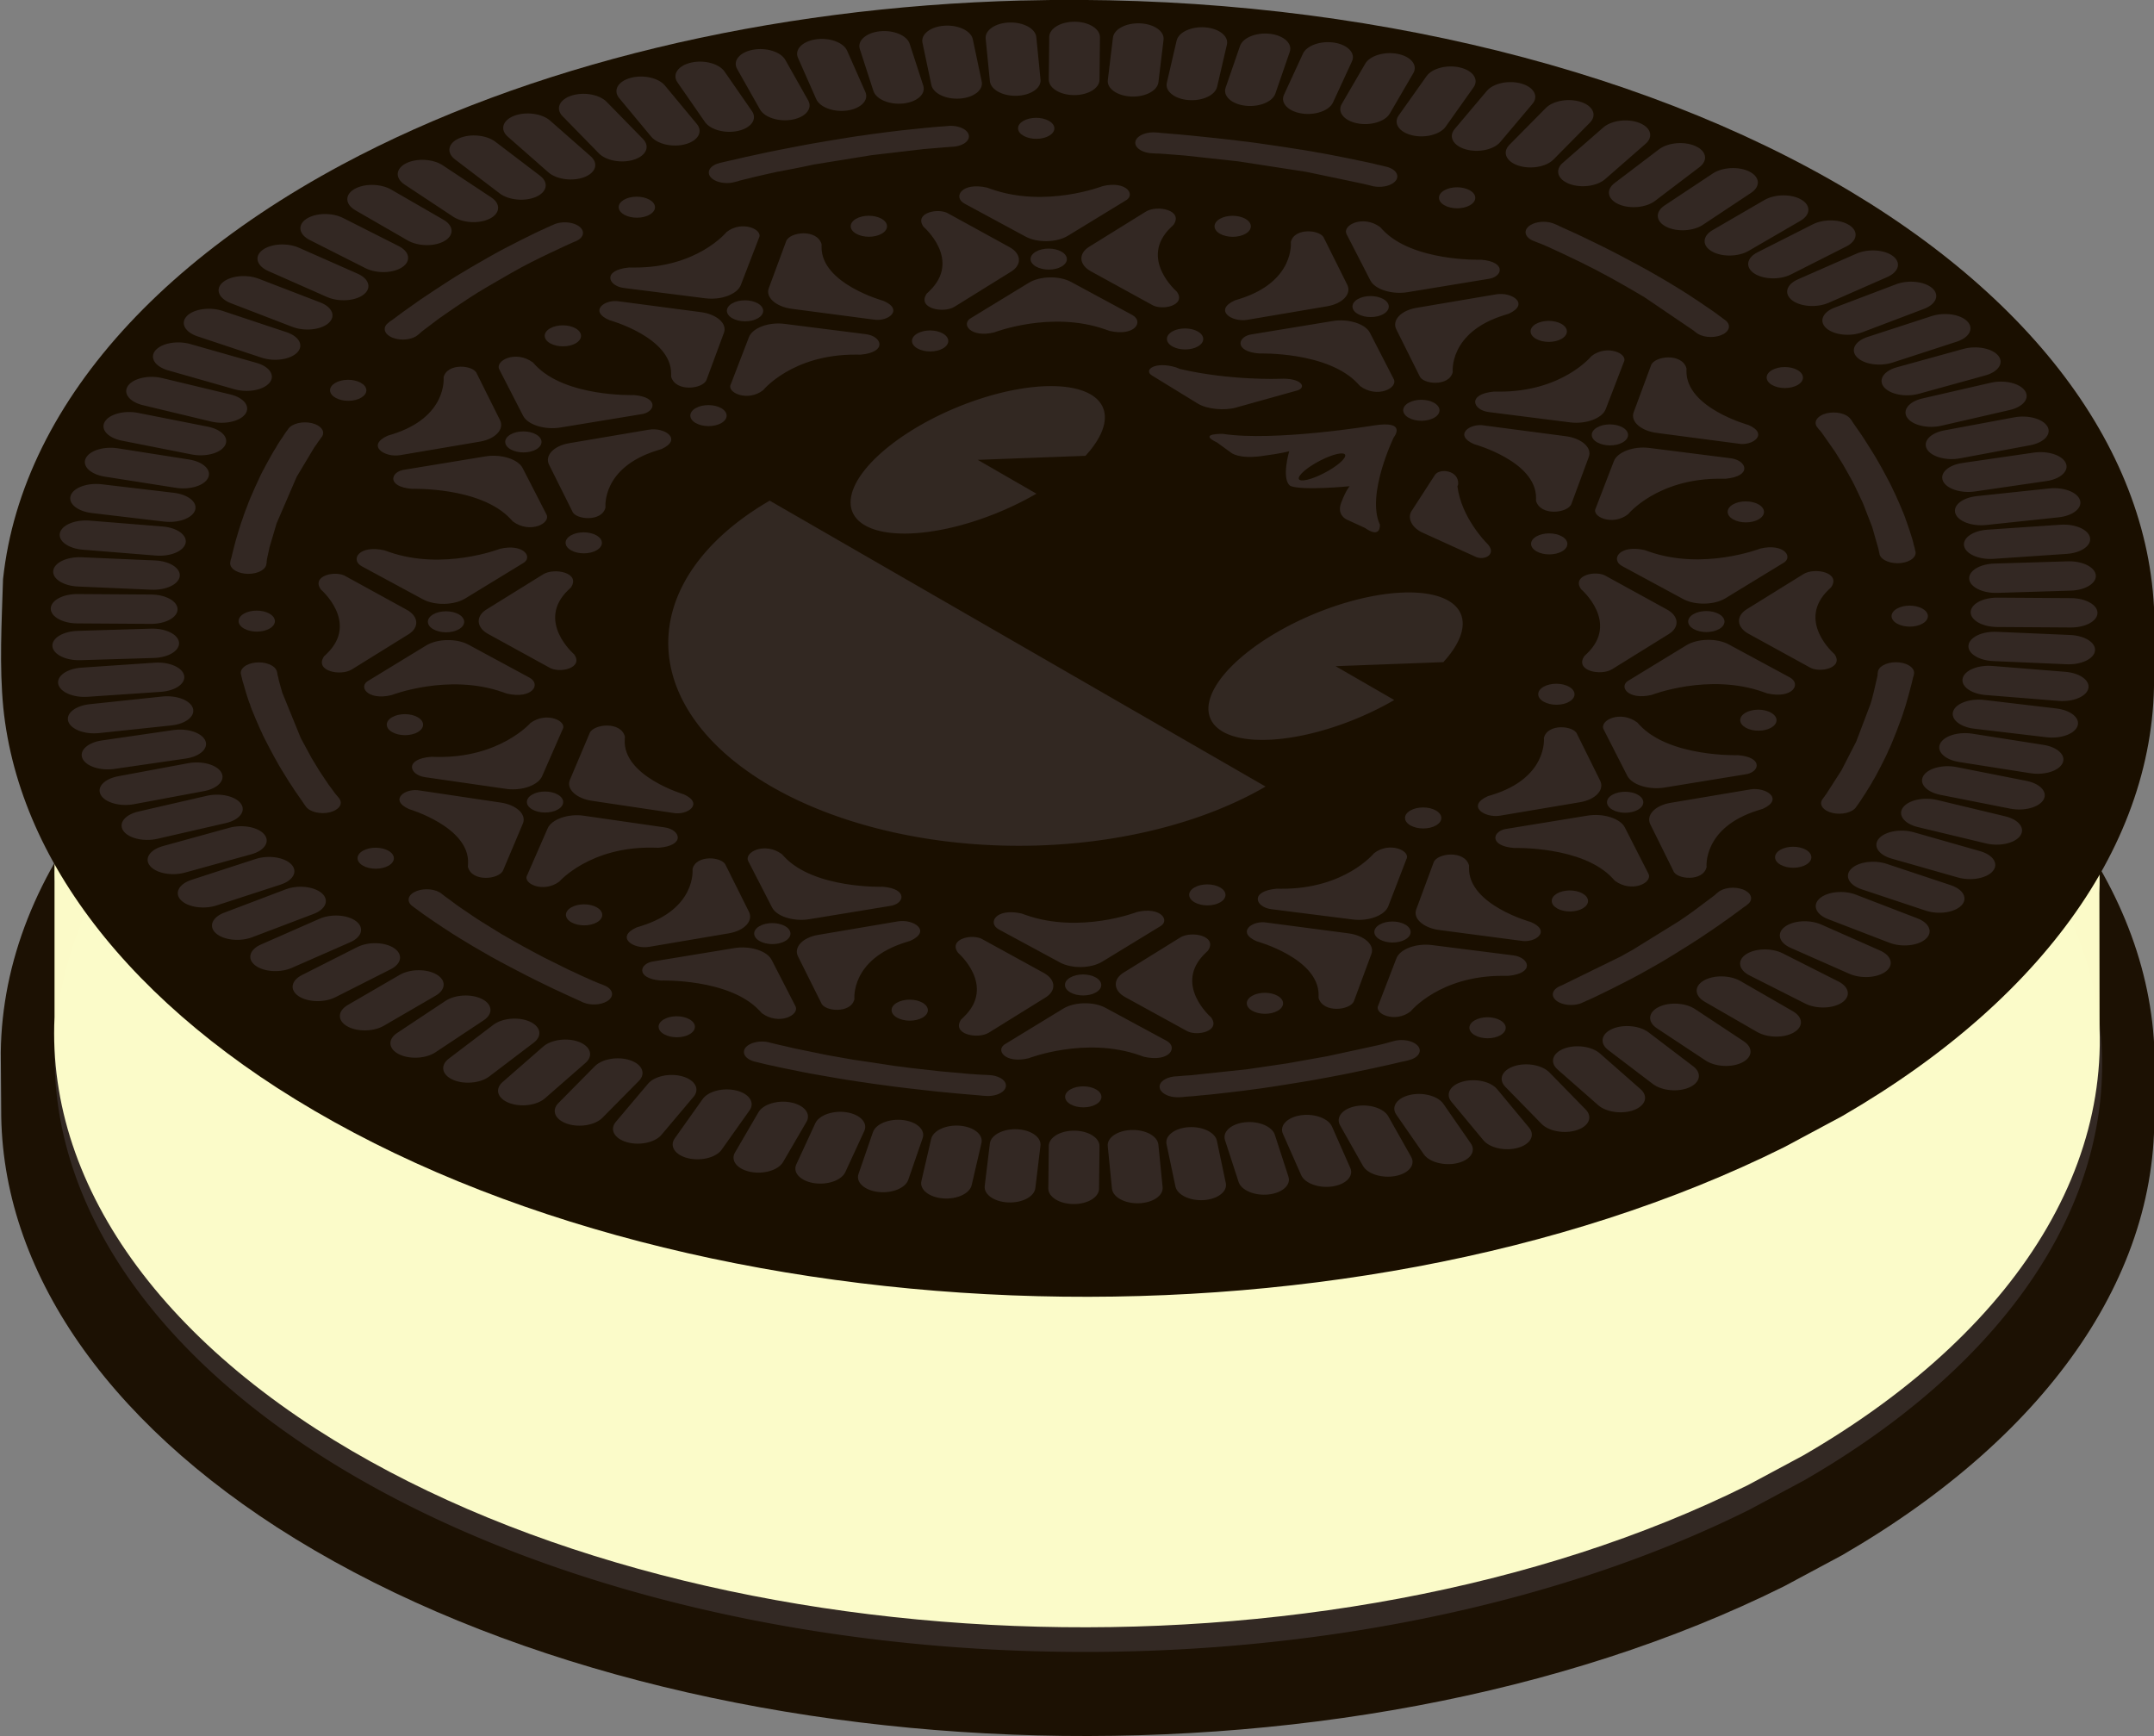 <?xml version="1.0" encoding="UTF-8" standalone="no"?>
<!-- Created with Inkscape (http://www.inkscape.org/) -->

<svg
   xmlns:dc="http://purl.org/dc/elements/1.1/"
   xmlns:cc="http://creativecommons.org/ns#"
   xmlns:rdf="http://www.w3.org/1999/02/22-rdf-syntax-ns#"
   xmlns:svg="http://www.w3.org/2000/svg"
   xmlns="http://www.w3.org/2000/svg"
   xmlns:sodipodi="http://sodipodi.sourceforge.net/DTD/sodipodi-0.dtd"
   xmlns:inkscape="http://www.inkscape.org/namespaces/inkscape"
   width="281.314"
   height="226.772"
   viewBox="0 0 74.431 60"
   version="1.1"
   id="svg4821"
   inkscape:version="0.92.1 r15371"
   sodipodi:docname="happy cookie - simple.svg"
   inkscape:export-filename="C:\Users\Mel\Desktop\happy cookie - RedBubble.png"
   inkscape:export-xdpi="96"
   inkscape:export-ydpi="96">
  <rect x="0" y="0" width="74.431" height="60" fill="#808080" stroke="none"/>
  <defs
     id="defs4815" />
  <sodipodi:namedview
     id="base"
     pagecolor="#ffffff"
     bordercolor="#666666"
     borderopacity="1.0"
     inkscape:pageopacity="0.0"
     inkscape:pageshadow="2"
     inkscape:zoom="0.087500001"
     inkscape:cx="1112.8001"
     inkscape:cy="2096.8703"
     inkscape:document-units="mm"
     inkscape:current-layer="layer1"
     showgrid="false"
     inkscape:window-width="1600"
     inkscape:window-height="837"
     inkscape:window-x="-8"
     inkscape:window-y="-8"
     inkscape:window-maximized="1"
     fit-margin-top="0"
     fit-margin-left="0"
     fit-margin-right="0"
     fit-margin-bottom="0"
     units="px" />
  <g
     inkscape:label="Layer 1"
     inkscape:groupmode="layer"
     id="layer1"
     transform="translate(-547.421,-198.318)">
    <g
       id="g7254-9"
       transform="matrix(0.61,0,0,0.61,1312.906,16.036)"
       inkscape:export-xdpi="96"
       inkscape:export-ydpi="96">
      <path
         sodipodi:nodetypes="scsssssssccssssssscccsssssssccssssssscs"
         inkscape:connector-curvature="0"
         id="path5418-3-6-4-1-5"
         d="m -1196.99,323.716 c -14.372,0.377 -28.02,3.674 -38.534,9.309 -1.635,0.878 -3.175,1.802 -4.617,2.767 -1.442,0.965 -2.787,1.972 -4.029,3.015 -1.243,1.043 -2.384,2.122 -3.42,3.233 -1.036,1.11 -1.967,2.252 -2.788,3.419 -0.822,1.167 -1.535,2.361 -2.135,3.574 -0.6,1.214 -1.088,2.449 -1.46,3.699 -0.372,1.25 -0.627,2.516 -0.763,3.792 -0.068,0.638 -0.106,1.279 -0.113,1.921 l 0.026,3.647 c 0.01,0.57 0.043,1.139 0.101,1.706 0.115,1.134 0.324,2.262 0.625,3.379 0.302,1.117 0.696,2.224 1.179,3.316 0.484,1.092 1.058,2.17 1.719,3.231 0.661,1.06 1.411,2.102 2.245,3.123 0.835,1.021 1.754,2.019 2.757,2.993 1.003,0.974 2.089,1.922 3.255,2.841 1.167,0.919 2.414,1.809 3.74,2.666 22.269,14.356 60.239,15.842 85.371,3.341 l 3.291,-1.764 c 1.489,-0.862 2.891,-1.764 4.205,-2.702 1.313,-0.938 2.537,-1.911 3.669,-2.916 1.132,-1.005 2.171,-2.041 3.115,-3.103 0.944,-1.063 1.793,-2.152 2.544,-3.264 0.751,-1.112 1.403,-2.246 1.954,-3.399 0.551,-1.152 1.001,-2.323 1.347,-3.507 0.346,-1.184 0.587,-2.381 0.722,-3.588 0.067,-0.603 0.108,-1.209 0.121,-1.816 l 0.027,-3.646 c 0,-0.605 -0.035,-1.209 -0.093,-1.811 -0.115,-1.204 -0.337,-2.4 -0.662,-3.583 -0.325,-1.184 -0.754,-2.355 -1.284,-3.51 -0.53,-1.155 -1.16,-2.293 -1.889,-3.411 -0.728,-1.117 -1.554,-2.214 -2.476,-3.285 -0.921,-1.071 -1.938,-2.117 -3.046,-3.133 -1.108,-1.016 -2.309,-2.002 -3.599,-2.954 -1.29,-0.952 -2.669,-1.87 -4.134,-2.749 -12.261,-7.343 -29.384,-11.291 -46.972,-10.83 z"
         style="display:inline;opacity:0.98;fill:#1a0f00;fill-opacity:1;stroke:none;stroke-width:2;stroke-linecap:square;stroke-linejoin:round;stroke-miterlimit:4;stroke-dasharray:none;stroke-dashoffset:0;stroke-opacity:0.784" />
      <path
         transform="matrix(0.866,0.5,-0.866,0.5,0,0)"
         style="display:inline;opacity:1;fill:#332924;fill-opacity:1;stroke:none;stroke-width:2;stroke-linecap:square;stroke-linejoin:round;stroke-miterlimit:4;stroke-dasharray:none;stroke-dashoffset:0;stroke-opacity:0.784"
         id="path5418-7-6-0-2-5-4"
         sodipodi:type="arc"
         sodipodi:cx="-330.33954"
         sodipodi:cy="1048.1884"
         sodipodi:rx="47.500004"
         sodipodi:ry="47.203522"
         sodipodi:start="0.073816606"
         sodipodi:end="0"
         sodipodi:open="true"
         d="m -282.969,1051.67 a 47.5,47.204 0 0 1 -49.999,43.65 47.5,47.204 0 0 1 -44.839,-48.873 47.5,47.204 0 0 1 48.344,-45.454 47.5,47.204 0 0 1 46.623,47.196" />
    </g>
    <path
       style="display:inline;opacity:0.98;fill:#ffffcc;fill-opacity:1;stroke:none;stroke-width:0.61;stroke-linecap:square;stroke-linejoin:round;stroke-miterlimit:4;stroke-dasharray:none;stroke-dashoffset:0;stroke-opacity:0.784"
       d="m 584.666,208.211 c -0.617,-0.002 -1.235,0.004 -1.851,0.021 -8.329,0.218 -16.238,2.129 -22.331,5.395 -1.045,0.562 -2.022,1.156 -2.929,1.778 -0.907,0.622 -1.745,1.273 -2.51,1.948 -0.765,0.675 -1.458,1.374 -2.076,2.093 -0.618,0.719 -1.161,1.459 -1.627,2.214 -0.466,0.756 -0.854,1.527 -1.163,2.311 -0.309,0.784 -0.537,1.58 -0.684,2.384 -0.146,0.804 -0.21,1.616 -0.19,2.432 v 4.685 c -0.035,0.742 0,1.483 0.105,2.218 0.104,0.735 0.277,1.466 0.518,2.188 0.24,0.722 0.547,1.436 0.92,2.138 0.372,0.702 0.81,1.394 1.312,2.07 0.502,0.677 1.067,1.339 1.694,1.983 0.627,0.645 1.317,1.272 2.066,1.878 0.75,0.606 1.56,1.192 2.429,1.754 12.905,8.319 34.909,9.181 49.474,1.936 l 1.908,-1.023 c 0.969,-0.561 1.873,-1.15 2.712,-1.765 0.839,-0.615 1.612,-1.254 2.317,-1.916 0.705,-0.661 1.342,-1.344 1.909,-2.044 0.567,-0.701 1.064,-1.419 1.488,-2.151 0.425,-0.733 0.777,-1.479 1.055,-2.236 0.278,-0.757 0.482,-1.525 0.609,-2.3 0.127,-0.775 0.178,-1.556 0.15,-2.341 l -0.006,-4.685 c 0.029,-0.773 -0.019,-1.544 -0.141,-2.309 -0.122,-0.765 -0.318,-1.524 -0.587,-2.273 -0.269,-0.749 -0.61,-1.489 -1.021,-2.216 -0.411,-0.727 -0.893,-1.44 -1.443,-2.137 -0.55,-0.697 -1.168,-1.378 -1.853,-2.038 -0.685,-0.66 -1.436,-1.301 -2.252,-1.918 -0.816,-0.617 -1.695,-1.21 -2.638,-1.776 -6.657,-3.987 -15.809,-6.258 -25.371,-6.297 z"
       id="path5418-7-5-1"
       inkscape:connector-curvature="0"
       sodipodi:nodetypes="cscssssssccsssssscccssssssccsssssscsc"
       inkscape:export-xdpi="96"
       inkscape:export-ydpi="96" />
    <g
       id="g7034-3"
       transform="matrix(0.61,0,0,0.61,1313.552,63.195)"
       inkscape:export-xdpi="96"
       inkscape:export-ydpi="96">
      <path
         sodipodi:nodetypes="ccssssssscscssssssscccsssssssccsssssssccc"
         inkscape:connector-curvature="0"
         id="path5418-3-4-0-9-7-9-5"
         d="m -1198.063,221.541 c -14.369,0.375 -28.012,3.669 -38.521,9.301 -1.633,0.877 -3.172,1.8 -4.613,2.765 -1.441,0.965 -2.784,1.971 -4.026,3.013 -1.242,1.042 -2.382,2.121 -3.417,3.23 -1.035,1.11 -1.965,2.25 -2.786,3.417 -0.821,1.166 -1.533,2.359 -2.133,3.572 -0.6,1.213 -1.087,2.447 -1.459,3.696 -0.186,0.625 -0.342,1.253 -0.469,1.885 -0.127,0.632 -0.225,1.267 -0.293,1.904 -0.04,1.253 -0.093,2.49 -0.108,3.705 -0.015,1.214 0.01,2.406 0.122,3.568 0.057,0.567 0.138,1.133 0.243,1.696 0.104,0.563 0.232,1.125 0.383,1.683 0.302,1.117 0.696,2.224 1.18,3.317 0.484,1.093 1.058,2.171 1.72,3.231 0.662,1.06 1.411,2.103 2.246,3.124 0.835,1.021 1.755,2.02 2.758,2.994 1.003,0.974 2.09,1.922 3.257,2.842 1.167,0.919 2.415,1.81 3.741,2.667 22.27,14.355 60.23,15.847 85.351,3.353 l 3.29,-1.763 c 1.488,-0.862 2.889,-1.763 4.202,-2.7 1.312,-0.937 2.535,-1.91 3.666,-2.914 1.131,-1.004 2.169,-2.039 3.113,-3.102 0.943,-1.062 1.792,-2.151 2.542,-3.262 0.75,-1.111 1.402,-2.245 1.952,-3.397 0.551,-1.152 1,-2.322 1.346,-3.505 0.345,-1.183 0.587,-2.38 0.721,-3.586 0.067,-0.603 0.107,-1.208 0.12,-1.816 l 0.026,-3.645 c 0,-0.605 -0.035,-1.209 -0.093,-1.811 -0.115,-1.204 -0.337,-2.4 -0.663,-3.583 -0.326,-1.184 -0.755,-2.355 -1.285,-3.51 -0.53,-1.155 -1.161,-2.294 -1.889,-3.411 -0.729,-1.118 -1.555,-2.214 -2.477,-3.285 -0.921,-1.071 -1.938,-2.117 -3.047,-3.133 -1.109,-1.016 -2.309,-2.003 -3.599,-2.955 -1.29,-0.952 -2.669,-1.87 -4.135,-2.75 -12.261,-7.343 -29.382,-11.293 -46.966,-10.834 z"
         style="display:inline;opacity:1;fill:#1a0f00;fill-opacity:1;stroke:none;stroke-width:2;stroke-linecap:square;stroke-linejoin:round;stroke-miterlimit:4;stroke-dasharray:none;stroke-dashoffset:0;stroke-opacity:0.784" />
      <g
         transform="matrix(0.137,0.079,-0.136,0.079,-1249.172,643.296)"
         style="display:inline;fill:#332924;fill-opacity:0.98"
         id="g5420-9-1-9-5-3-4">
        <g
           style="opacity:0.98;fill:#332924;fill-opacity:0.98"
           transform="translate(2962.286,-1711.499)"
           id="g4681-3-1-9-2-4-2">
          <g
             style="fill:#332924;fill-opacity:0.98"
             transform="matrix(1.096,0,0,1.096,-5547.052,-1441.695)"
             id="g4181-1-7-1-4-2-3-4-2-6-3-2-5">
            <path
               style="opacity:1;fill:#332924;fill-opacity:0.98;stroke:none;stroke-width:4;stroke-miterlimit:4;stroke-dasharray:24, 24;stroke-dashoffset:0;stroke-opacity:1"
               id="path4163-4-0-3-6-37-2-7-2-7-5-8-3"
               sodipodi:type="arc"
               sodipodi:cx="243.92857"
               sodipodi:cy="420.93362"
               sodipodi:rx="22.142857"
               sodipodi:ry="42.857143"
               sodipodi:start="0"
               sodipodi:end="5.7516873"
               d="m 266.071,420.934 a 22.143,42.857 0 0 1 -19.209,42.479 22.143,42.857 0 0 1 -24.299,-31.224 22.143,42.857 0 0 1 12.771,-50.753 22.143,42.857 0 0 1 27.683,17.776 l -19.088,21.721 z" />
            <path
               style="opacity:1;fill:#332924;fill-opacity:0.98;stroke:none;stroke-width:4;stroke-miterlimit:4;stroke-dasharray:24, 24;stroke-dashoffset:0;stroke-opacity:1"
               id="path4163-0-2-7-1-5-4-9-2-6-6-4-3-6"
               sodipodi:type="arc"
               sodipodi:cx="378.92856"
               sodipodi:cy="420.93362"
               sodipodi:rx="22.142857"
               sodipodi:ry="42.857143"
               sodipodi:start="0"
               sodipodi:end="5.7516873"
               d="m 401.071,420.934 a 22.143,42.857 0 0 1 -19.209,42.479 22.143,42.857 0 0 1 -24.299,-31.224 22.143,42.857 0 0 1 12.771,-50.753 22.143,42.857 0 0 1 27.683,17.776 l -19.088,21.721 z" />
          </g>
          <path
             d="m -5103.26,-922.499 a 102.519,102.519 0 0 1 -51.259,88.784 102.519,102.519 0 0 1 -102.519,-1e-5 102.519,102.519 0 0 1 -51.259,-88.784 l 102.519,10e-6 z"
             sodipodi:end="3.1415927"
             sodipodi:start="0"
             sodipodi:ry="102.51879"
             sodipodi:rx="102.51879"
             sodipodi:cy="-922.49896"
             sodipodi:cx="-5205.7783"
             sodipodi:type="arc"
             id="path4213-1-3-1-3-1-1-3-8-7-6-5"
             style="opacity:1;fill:#332924;fill-opacity:0.98;stroke:none;stroke-width:4;stroke-miterlimit:4;stroke-dasharray:24, 24;stroke-dashoffset:0;stroke-opacity:1" />
        </g>
        <g
           transform="translate(4000.777,-1782.73)"
           id="g5013-2-2-17-8-8-8"
           style="fill:#332924;fill-opacity:0.98">
          <path
             inkscape:connector-curvature="0"
             d="m -6037.045,-890.288 1.418,0.433 c 8.004,0.992 8.638,-7.199 4.442,-9.504 l -21.438,-11.759 c -4.194,-2.309 -9.648,-0.656 -11.959,3.531 l -11.948,21.319 c -2.514,3.7 2.16,10.151 8.266,5.553 0,0.005 13.416,-14.978 31.219,-9.574 z m -54.725,-5.039 -0.433,1.418 c -0.992,7.998 7.208,8.627 9.517,4.437 l 11.772,-21.413 c 2.316,-4.187 0.658,-9.635 -3.535,-11.941 l -21.346,-11.934 c -3.702,-2.51 -10.165,2.16 -5.558,8.255 0,0 14.996,13.398 9.583,31.179 z m 5.637,-55.711 -1.418,-0.433 c -8.004,-0.99 -8.64,7.199 -4.442,9.506 l 21.436,11.756 c 4.196,2.313 9.65,0.658 11.959,-3.529 l 11.948,-21.319 c 2.512,-3.7 -2.162,-10.151 -8.266,-5.553 0,-0.002 -13.414,14.978 -31.217,9.571 z m 55.07,6.047 0.433,-1.418 c 0.994,-7.993 -7.208,-8.624 -9.515,-4.435 l -11.772,21.409 c -2.313,4.189 -0.658,9.639 3.535,11.946 l 21.346,11.932 c 3.7,2.51 10.16,-2.16 5.558,-8.252 0,0 -14.999,-13.4 -9.585,-31.181 z m -90.998,239.284 0.349,1.439 c 3.227,7.387 10.606,3.756 10.453,-1.028 l -0.798,-24.412 c -0.147,-4.785 -4.352,-8.629 -9.139,-8.478 l -24.455,0.6 c -4.467,-0.275 -7.644,7.03 -0.571,9.932 0,0 19.743,3.894 24.16,21.948 z m -23.549,-49.591 -1.441,0.349 c -7.396,3.22 -3.759,10.593 1.03,10.437 l 24.446,-0.796 c 4.789,-0.146 8.636,-4.347 8.485,-9.127 l -0.598,-24.424 c 0.275,-4.462 -7.042,-7.632 -9.946,-0.57 0,0 -3.901,19.718 -21.977,24.13 z m 50.865,-23.553 -0.349,-1.441 c -3.227,-7.384 -10.606,-3.754 -10.451,1.028 l 0.798,24.415 c 0.147,4.782 4.352,8.627 9.139,8.478 l 24.451,-0.602 c 4.467,0.275 7.641,-7.03 0.571,-9.93 0,0 -19.738,-3.892 -24.157,-21.948 z m 22.859,50.403 1.441,-0.347 c 7.393,-3.222 3.759,-10.593 -1.03,-10.44 l -24.444,0.798 c -4.789,0.146 -8.638,4.345 -8.487,9.127 l 0.6,24.424 c -0.275,4.462 7.042,7.632 9.944,0.57 0,0 3.901,-19.72 21.977,-24.133 z m 15.603,-58.813 1.037,1.057 c 6.559,4.694 11.037,-2.201 8.453,-6.23 l -13.204,-20.561 c -2.577,-4.034 -8.162,-5.184 -12.196,-2.607 l -20.696,13.021 c -3.977,2.05 -2.961,9.948 4.604,8.823 0,0 18.951,-6.753 32.002,6.496 z m -45.654,-30.552 -1.06,1.037 c -4.699,6.548 2.205,11.021 6.239,8.44 l 20.586,-13.188 c 4.041,-2.577 5.191,-8.149 2.611,-12.178 l -13.037,-20.672 c -2.052,-3.973 -9.961,-2.956 -8.834,4.595 0,0 6.76,18.929 -6.505,31.966 z m 31.614,-46.245 -1.037,-1.057 c -6.557,-4.694 -11.035,2.198 -8.451,6.228 l 13.202,20.561 c 2.579,4.034 8.16,5.184 12.194,2.607 l 20.699,-13.021 c 3.98,-2.05 2.958,-9.946 -4.602,-8.823 0,0.002 -18.956,6.753 -32.004,-6.494 z m 45.478,31.6 1.06,-1.035 c 4.697,-6.55 -2.203,-11.019 -6.237,-8.442 l -20.588,13.188 c -4.038,2.575 -5.19,8.151 -2.609,12.178 l 13.037,20.672 c 2.052,3.971 9.959,2.954 8.834,-4.597 0,0.002 -6.764,-18.926 6.503,-31.963 z m -196.671,160.967 -0.431,1.416 c -0.981,7.998 7.226,8.615 9.526,4.419 l 11.732,-21.434 c 2.307,-4.196 0.638,-9.639 -3.56,-11.937 l -21.371,-11.889 c -3.709,-2.501 -10.158,2.18 -5.542,8.266 0,0 15.021,13.364 9.646,31.159 z m 4.936,-54.667 -1.421,-0.431 c -8.007,-0.976 -8.624,7.218 -4.424,9.513 l 21.463,11.716 c 4.198,2.302 9.65,0.638 11.953,-3.556 l 11.905,-21.339 c 2.503,-3.705 -2.183,-10.146 -8.273,-5.538 0,0 -13.386,15.005 -31.204,9.635 z m 55.794,5.517 0.428,-1.414 c 0.979,-8 -7.224,-8.615 -9.526,-4.417 l -11.729,21.434 c -2.304,4.192 -0.64,9.637 3.56,11.934 l 21.371,11.892 c 3.707,2.501 10.158,-2.183 5.542,-8.266 0,0 -15.023,-13.371 -9.646,-31.163 z m -5.946,55.014 1.418,0.431 c 8.009,0.979 8.624,-7.218 4.424,-9.515 l -21.463,-11.711 c -4.198,-2.304 -9.65,-0.64 -11.953,3.556 l -11.905,21.341 c -2.503,3.702 2.183,10.146 8.277,5.538 0,0 13.389,-15.01 31.201,-9.639 z m -112.932,7.619 1.006,1.087 c 6.424,4.882 11.096,-1.88 8.629,-5.982 l -12.606,-20.933 c -2.46,-4.106 -8.007,-5.416 -12.115,-2.958 l -21.064,12.421 c -4.036,1.932 -3.245,9.86 4.345,8.951 0,0 19.143,-6.205 31.806,7.414 z m -44.755,-31.853 -1.087,1.008 c -4.888,6.408 1.883,11.08 5.989,8.616 l 20.96,-12.588 c 4.11,-2.46 5.423,-8 2.961,-12.101 l -12.435,-21.037 c -1.935,-4.032 -9.871,-3.242 -8.965,4.338 0,0 6.216,19.116 -7.423,31.765 z m 32.935,-45.316 -1.006,-1.087 c -6.421,-4.879 -11.096,1.88 -8.624,5.98 l 12.6,20.933 c 2.462,4.106 8.011,5.416 12.117,2.958 l 21.066,-12.419 c 4.034,-1.935 3.242,-9.858 -4.347,-8.951 0,0 -19.143,6.203 -31.806,-7.414 z m 44.549,32.897 1.087,-1.006 c 4.886,-6.41 -1.883,-11.08 -5.989,-8.615 l -20.96,12.588 c -4.11,2.458 -5.423,7.998 -2.961,12.101 l 12.44,21.037 c 1.932,4.029 9.869,3.24 8.963,-4.338 0,0 -6.216,-19.118 7.42,-31.767 z m -137.053,-1.923 0.347,1.438 c 3.227,7.384 10.606,3.756 10.453,-1.028 l -0.798,-24.412 c -0.149,-4.785 -4.352,-8.627 -9.139,-8.478 l -24.457,0.6 c -4.462,-0.273 -7.641,7.033 -0.571,9.932 0,0 19.747,3.894 24.164,21.948 z m -23.551,-49.591 -1.443,0.349 c -7.393,3.22 -3.754,10.593 1.03,10.437 l 24.446,-0.798 c 4.789,-0.147 8.636,-4.347 8.487,-9.125 l -0.602,-24.424 c 0.277,-4.462 -7.037,-7.632 -9.941,-0.573 0,0 -3.898,19.72 -21.977,24.133 z m 50.867,-23.553 -0.347,-1.441 c -3.229,-7.384 -10.606,-3.754 -10.455,1.028 l 0.798,24.412 c 0.147,4.782 4.352,8.629 9.139,8.476 l 24.455,-0.598 c 4.465,0.275 7.641,-7.03 0.571,-9.932 0,0.002 -19.743,-3.892 -24.16,-21.946 z m 22.859,50.403 1.441,-0.349 c 7.393,-3.222 3.759,-10.593 -1.03,-10.44 l -24.444,0.798 c -4.787,0.147 -8.638,4.345 -8.485,9.127 l 0.598,24.424 c -0.275,4.46 7.042,7.632 9.946,0.571 0,0 3.898,-19.718 21.975,-24.13 z m -54.694,-232.84 0.349,1.439 c 3.227,7.387 10.604,3.754 10.453,-1.026 l -0.798,-24.412 c -0.147,-4.785 -4.352,-8.627 -9.139,-8.48 l -24.453,0.602 c -4.467,-0.273 -7.644,7.033 -0.573,9.93 0,0 19.745,3.894 24.16,21.948 z m -23.549,-49.593 -1.441,0.352 c -7.396,3.22 -3.759,10.588 1.028,10.437 l 24.444,-0.798 c 4.791,-0.144 8.638,-4.345 8.489,-9.127 l -0.6,-24.421 c 0.273,-4.462 -7.042,-7.632 -9.944,-0.57 0,0 -3.898,19.716 -21.977,24.128 z m 50.87,-23.549 -0.352,-1.441 c -3.227,-7.387 -10.606,-3.756 -10.453,1.026 l 0.798,24.412 c 0.147,4.782 4.354,8.624 9.139,8.478 l 24.457,-0.6 c 4.464,0.275 7.641,-7.03 0.571,-9.932 0,0 -19.745,-3.894 -24.16,-21.943 z m 22.854,50.401 1.443,-0.349 c 7.393,-3.222 3.756,-10.591 -1.03,-10.44 l -24.444,0.798 c -4.787,0.147 -8.638,4.347 -8.487,9.13 l 0.6,24.421 c -0.273,4.462 7.039,7.632 9.946,0.57 0,-0.002 3.896,-19.718 21.973,-24.13 z m -74.213,106.059 1.037,1.06 c 6.554,4.694 11.035,-2.203 8.453,-6.232 l -13.204,-20.559 c -2.579,-4.032 -8.16,-5.184 -12.194,-2.604 l -20.701,13.017 c -3.977,2.052 -2.958,9.95 4.602,8.825 0,0 18.956,-6.753 32.006,6.494 z m -45.657,-30.55 -1.06,1.037 c -4.699,6.548 2.205,11.021 6.237,8.44 l 20.59,-13.188 c 4.036,-2.577 5.188,-8.149 2.609,-12.176 l -13.037,-20.672 c -2.054,-3.975 -9.961,-2.958 -8.834,4.593 0,0 6.76,18.929 -6.505,31.966 z m 31.616,-46.245 -1.039,-1.057 c -6.559,-4.694 -11.039,2.201 -8.451,6.228 l 13.202,20.561 c 2.579,4.032 8.162,5.184 12.196,2.607 l 20.696,-13.023 c 3.977,-2.045 2.958,-9.946 -4.602,-8.821 0,0 -18.951,6.755 -32.002,-6.494 z m 45.478,31.6 1.06,-1.037 c 4.697,-6.546 -2.205,-11.021 -6.239,-8.442 l -20.588,13.188 c -4.036,2.577 -5.191,8.153 -2.609,12.18 l 13.037,20.672 c 2.052,3.973 9.962,2.956 8.834,-4.593 0,0 -6.762,-18.931 6.505,-31.968 z m 192.353,-89.611 1.037,1.06 c 6.557,4.69 11.035,-2.203 8.453,-6.232 l -13.204,-20.561 c -2.579,-4.032 -8.162,-5.181 -12.196,-2.607 l -20.696,13.024 c -3.977,2.047 -2.961,9.948 4.6,8.823 0,0 18.956,-6.758 32.006,6.494 z m -45.657,-30.552 -1.06,1.035 c -4.697,6.548 2.205,11.024 6.237,8.442 l 20.59,-13.188 c 4.038,-2.579 5.188,-8.149 2.611,-12.18 l -13.039,-20.672 c -2.052,-3.973 -9.961,-2.954 -8.836,4.598 0,0 6.762,18.929 -6.503,31.966 z m 31.614,-46.243 -1.037,-1.058 c -6.561,-4.697 -11.037,2.198 -8.451,6.225 l 13.202,20.563 c 2.577,4.032 8.162,5.181 12.194,2.607 l 20.701,-13.024 c 3.977,-2.045 2.958,-9.944 -4.602,-8.818 0,0 -18.956,6.751 -32.006,-6.496 z m 45.478,31.598 1.06,-1.035 c 4.697,-6.55 -2.205,-11.021 -6.239,-8.442 l -20.588,13.186 c -4.038,2.579 -5.188,8.151 -2.607,12.182 l 13.037,20.672 c 2.05,3.973 9.959,2.954 8.834,-4.598 0,0 -6.76,-18.929 6.503,-31.966 z m 34.755,90.668 0.349,1.443 c 3.227,7.382 10.606,3.754 10.453,-1.028 l -0.798,-24.412 c -0.149,-4.785 -4.354,-8.627 -9.141,-8.478 l -24.453,0.598 c -4.469,-0.273 -7.641,7.035 -0.571,9.934 0,0 19.74,3.889 24.16,21.943 z m -23.551,-49.589 -1.438,0.347 c -7.396,3.222 -3.759,10.593 1.028,10.44 l 24.444,-0.798 c 4.789,-0.144 8.638,-4.345 8.489,-9.125 l -0.6,-24.421 c 0.273,-4.462 -7.042,-7.635 -9.944,-0.575 0,0 -3.901,19.718 -21.979,24.133 z m 50.867,-23.551 -0.349,-1.441 c -3.227,-7.387 -10.606,-3.756 -10.453,1.026 l 0.798,24.41 c 0.147,4.785 4.352,8.629 9.139,8.478 l 24.455,-0.6 c 4.467,0.277 7.641,-7.03 0.571,-9.93 0,0 -19.745,-3.892 -24.16,-21.943 z m 22.859,50.401 1.441,-0.349 c 7.396,-3.222 3.759,-10.591 -1.028,-10.44 l -24.444,0.798 c -4.789,0.142 -8.638,4.343 -8.487,9.127 l 0.598,24.419 c -0.273,4.462 7.042,7.632 9.946,0.575 0,0 3.896,-19.718 21.975,-24.13 z m -248.986,-32.748 -0.428,1.414 c -0.979,8 7.224,8.616 9.529,4.419 l 11.727,-21.431 c 2.304,-4.198 0.638,-9.641 -3.56,-11.941 l -21.368,-11.889 c -3.711,-2.501 -10.162,2.18 -5.545,8.268 0,0 15.026,13.364 9.646,31.161 z m 4.94,-54.664 -1.421,-0.431 c -8.007,-0.979 -8.622,7.218 -4.424,9.513 l 21.463,11.716 c 4.201,2.302 9.65,0.638 11.955,-3.558 l 11.903,-21.339 c 2.503,-3.704 -2.183,-10.144 -8.275,-5.54 0,0 -13.384,15.008 -31.201,9.639 z m 55.792,5.515 0.428,-1.416 c 0.979,-8 -7.224,-8.613 -9.524,-4.419 l -11.729,21.434 c -2.307,4.194 -0.638,9.639 3.56,11.939 l 21.368,11.889 c 3.709,2.501 10.16,-2.18 5.542,-8.266 0,0 -15.021,-13.371 -9.646,-31.161 z m -5.941,55.012 1.418,0.428 c 8.007,0.981 8.624,-7.215 4.424,-9.513 l -21.463,-11.713 c -4.198,-2.304 -9.648,-0.64 -11.952,3.556 l -11.905,21.343 c -2.505,3.705 2.183,10.144 8.275,5.535 0,0 13.384,-15.005 31.204,-9.637 z m -182.241,218.648 -0.428,1.416 c -0.979,7.998 7.224,8.615 9.529,4.417 l 11.727,-21.434 c 2.304,-4.194 0.638,-9.639 -3.56,-11.937 l -21.368,-11.892 c -3.711,-2.503 -10.162,2.18 -5.544,8.266 0,0 15.023,13.368 9.646,31.163 z m 4.938,-54.667 -1.418,-0.428 c -8.009,-0.976 -8.622,7.22 -4.422,9.513 l 21.459,11.716 c 4.201,2.302 9.653,0.638 11.955,-3.556 l 11.905,-21.341 c 2.505,-3.705 -2.185,-10.146 -8.275,-5.538 0,-0.002 -13.386,15.005 -31.204,9.635 z m 55.792,5.517 0.433,-1.414 c 0.979,-8 -7.229,-8.618 -9.529,-4.419 l -11.727,21.434 c -2.307,4.194 -0.64,9.637 3.558,11.934 l 21.371,11.892 c 3.709,2.501 10.158,-2.183 5.544,-8.266 0,0.002 -15.026,-13.368 -9.65,-31.161 z m -5.941,55.014 1.418,0.431 c 8.009,0.976 8.622,-7.217 4.422,-9.513 l -21.463,-11.716 c -4.198,-2.302 -9.646,-0.638 -11.95,3.558 l -11.907,21.341 c -2.503,3.702 2.185,10.146 8.277,5.535 0,0 13.389,-15.008 31.204,-9.637 z m 184.908,-208.157 -0.713,-1.028 c -4.834,-5.163 -9.666,-1.941 -8.092,1.551 l 8.04,17.822 c 1.571,3.488 6.108,5.982 9.919,5.511 l 19.47,-2.3 c 3.673,-0.14 4.011,-5.734 -2.55,-7.319 0,0.002 -14.11,-3.817 -26.074,-14.237 z m -99.638,15.317 -1.238,0.187 c -6.762,2.074 -5.984,7.824 -2.151,7.941 l 19.56,0.602 c 3.829,0.122 8.068,-2.866 9.31,-6.487 l 6.471,-18.482 c 1.486,-3.357 -3.4,-6.117 -7.705,-0.92 0,0 -9.623,10.99 -24.248,17.159 z m 34.054,18.744 6.586,0.751 c 0,0 3.763,0.753 7.337,-4.886 3.578,-5.639 4.142,-7.707 4.142,-7.707 0,0 8.09,11.465 12.417,12.216 l 0.212,0.047 c 4.327,-0.749 12.419,-12.214 12.419,-12.214 0,0 0.564,2.065 4.14,7.705 3.574,5.639 7.339,4.884 7.339,4.884 l 6.586,-0.749 c 7.524,0.749 1.881,-4.322 1.881,-4.322 -13.547,-7.892 -28.225,-34.205 -28.225,-34.205 0,0 -3.285,-9.317 -8.491,-0.047 0,0 -14.678,26.311 -28.227,34.202 0,0 -5.644,5.075 1.885,4.325 z m 30.482,-22.302 c 1.49,0 2.697,4.165 2.697,9.301 0,5.139 -1.206,9.303 -2.697,9.303 -1.488,0 -2.697,-4.165 -2.697,-9.303 0,-5.136 1.208,-9.301 2.697,-9.301 z m 270.514,122.359 c -4.316,0 -7.813,-3.33 -7.813,-7.438 0,-4.11 3.497,-7.436 7.813,-7.436 h 21.612 c 4.313,0 7.813,3.328 7.813,7.436 0,4.108 -3.499,7.438 -7.813,7.438 z m -0.129,-18.771 c -4.307,0.284 -8.018,-2.807 -8.291,-6.906 -0.271,-4.097 3.003,-7.653 7.308,-7.937 l 21.567,-1.425 c 4.304,-0.282 8.013,2.807 8.284,6.906 0.273,4.097 -2.999,7.655 -7.303,7.939 z m -1.337,-18.455 c -4.279,0.566 -8.185,-2.277 -8.726,-6.347 -0.541,-4.074 2.489,-7.833 6.769,-8.401 l 21.422,-2.839 c 4.275,-0.566 8.18,2.277 8.724,6.347 0.539,4.072 -2.489,7.833 -6.767,8.399 z m -2.519,-18.099 c -4.23,0.846 -8.316,-1.738 -9.123,-5.765 -0.807,-4.027 1.971,-7.977 6.201,-8.823 l 21.192,-4.234 c 4.23,-0.843 8.316,1.734 9.12,5.761 0.807,4.027 -1.968,7.982 -6.201,8.827 z m -3.65,-17.707 c -4.167,1.121 -8.415,-1.188 -9.481,-5.152 -1.069,-3.968 1.445,-8.095 5.612,-9.211 l 20.87,-5.61 c 4.167,-1.118 8.41,1.193 9.477,5.157 1.069,3.971 -1.441,8.09 -5.608,9.211 z m -4.755,-17.267 c -4.086,1.389 -8.471,-0.64 -9.797,-4.53 -1.321,-3.892 0.918,-8.167 5.005,-9.553 l 20.462,-6.947 c 4.086,-1.389 8.469,0.638 9.793,4.53 1.323,3.889 -0.911,8.164 -4.999,9.553 z m -5.813,-16.791 c -3.991,1.648 -8.498,-0.095 -10.07,-3.892 -1.572,-3.795 0.386,-8.21 4.374,-9.853 l 19.97,-8.255 c 3.986,-1.648 8.491,0.095 10.065,3.892 1.572,3.795 -0.383,8.212 -4.37,9.856 z m -6.839,-16.277 c -3.874,1.901 -8.487,0.451 -10.3,-3.236 -1.813,-3.689 -0.14,-8.219 3.734,-10.117 l 19.4,-9.515 c 3.871,-1.899 8.482,-0.451 10.295,3.236 1.813,3.687 0.144,8.219 -3.729,10.115 z m -7.826,-15.718 c -3.743,2.142 -8.44,0.994 -10.485,-2.573 -2.047,-3.565 -0.665,-8.189 3.078,-10.334 l 18.751,-10.735 c 3.743,-2.142 8.433,-0.99 10.48,2.575 2.045,3.565 0.67,8.189 -3.071,10.334 z m -8.769,-15.114 c -3.601,2.377 -8.361,1.524 -10.629,-1.903 -2.268,-3.427 -1.188,-8.131 2.413,-10.507 l 18.029,-11.907 c 3.599,-2.374 8.354,-1.524 10.622,1.905 2.266,3.425 1.19,8.128 -2.408,10.505 z m -9.682,-14.478 c -3.441,2.602 -8.246,2.05 -10.726,-1.222 -2.482,-3.278 -1.702,-8.038 1.741,-10.642 l 17.235,-13.024 c 3.438,-2.6 8.241,-2.05 10.721,1.224 2.482,3.274 1.705,8.038 -1.736,10.64 z m -10.548,-13.792 c -3.269,2.812 -8.097,2.573 -10.782,-0.539 -2.685,-3.114 -2.21,-7.919 1.058,-10.73 l 16.374,-14.09 c 3.267,-2.812 8.092,-2.57 10.778,0.543 2.683,3.109 2.212,7.914 -1.055,10.726 z m -11.375,-13.066 c -3.084,3.015 -7.917,3.078 -10.796,0.144 -2.875,-2.938 -2.708,-7.761 0.377,-10.773 l 15.443,-15.102 c 3.087,-3.015 7.916,-3.078 10.793,-0.142 2.877,2.936 2.712,7.756 -0.372,10.773 z m -12.167,-12.302 c -2.886,3.204 -7.705,3.581 -10.764,0.83 -3.057,-2.746 -3.197,-7.569 -0.313,-10.773 l 14.448,-16.054 c 2.882,-3.204 7.702,-3.576 10.757,-0.83 3.06,2.748 3.202,7.572 0.318,10.773 z m -12.915,-11.495 c -2.674,3.387 -7.459,4.063 -10.688,1.52 -3.229,-2.548 -3.678,-7.353 -1.003,-10.735 l 13.391,-16.947 c 2.674,-3.38 7.459,-4.059 10.685,-1.515 3.229,2.546 3.678,7.351 1.006,10.735 z m -13.626,-10.642 c -2.451,3.549 -7.184,4.534 -10.568,2.203 -3.384,-2.331 -4.144,-7.098 -1.693,-10.649 l 12.27,-17.77 c 2.449,-3.547 7.179,-4.532 10.566,-2.201 3.384,2.331 4.146,7.1 1.696,10.649 z m -14.3,-9.756 c -2.214,3.7 -6.872,4.987 -10.403,2.877 -3.526,-2.106 -4.595,-6.812 -2.379,-10.514 l 11.091,-18.525 c 2.214,-3.7 6.87,-4.985 10.401,-2.877 3.529,2.111 4.598,6.814 2.383,10.514 z m -14.931,-8.825 c -1.966,3.835 -6.53,5.425 -10.191,3.554 -3.662,-1.874 -5.033,-6.503 -3.067,-10.338 l 9.856,-19.213 c 1.968,-3.831 6.53,-5.42 10.191,-3.551 3.659,1.876 5.033,6.5 3.066,10.336 z m -15.528,-7.853 c -1.709,3.959 -6.16,5.847 -9.934,4.216 -3.777,-1.628 -5.45,-6.153 -3.741,-10.11 l 8.563,-19.817 c 1.707,-3.953 6.155,-5.844 9.932,-4.214 3.777,1.63 5.452,6.153 3.743,10.108 z m -16.081,-6.836 c -1.443,4.059 -5.756,6.239 -9.63,4.866 -3.878,-1.369 -5.851,-5.779 -4.408,-9.842 l 7.224,-20.34 c 1.443,-4.063 5.754,-6.243 9.63,-4.868 3.876,1.371 5.851,5.779 4.408,9.84 z m -16.604,-5.786 c -1.166,4.149 -5.324,6.609 -9.283,5.497 -3.959,-1.105 -6.223,-5.375 -5.057,-9.524 l 5.84,-20.78 c 1.163,-4.149 5.319,-6.615 9.278,-5.499 3.962,1.109 6.228,5.371 5.064,9.52 z m -17.089,-4.692 c -0.882,4.219 -4.861,6.958 -8.886,6.122 -4.027,-0.839 -6.577,-4.94 -5.693,-9.161 l 4.415,-21.134 c 0.882,-4.214 4.859,-6.951 8.888,-6.117 4.025,0.843 6.575,4.94 5.693,9.159 z m -17.535,-3.551 c -0.591,4.271 -4.374,7.276 -8.449,6.712 -4.074,-0.561 -6.897,-4.48 -6.307,-8.751 l 2.963,-21.382 c 0.591,-4.266 4.372,-7.269 8.449,-6.708 4.072,0.564 6.897,4.48 6.306,8.746 z m -17.946,-2.37 c -0.298,4.304 -3.865,7.558 -7.968,7.278 -4.104,-0.282 -7.188,-4 -6.891,-8.297 l 1.486,-21.538 c 0.298,-4.295 3.862,-7.556 7.964,-7.269 4.106,0.282 7.19,3.993 6.895,8.293 z m -38.477,540.77 c 0,-4.311 3.335,-7.806 7.45,-7.806 4.113,0 7.447,3.495 7.447,7.806 v 21.585 c 0,4.309 -3.335,7.801 -7.447,7.801 -4.113,0 -7.45,-3.493 -7.45,-7.801 z m 18.798,-0.129 c -0.284,-4.3 2.812,-8.007 6.915,-8.279 4.106,-0.271 7.664,2.999 7.948,7.299 l 1.425,21.537 c 0.284,4.3 -2.812,8.002 -6.915,8.275 -4.104,0.271 -7.662,-2.997 -7.946,-7.294 z m 18.478,-1.337 c -0.566,-4.273 2.28,-8.176 6.356,-8.717 4.079,-0.539 7.842,2.487 8.41,6.762 l 2.841,21.398 c 0.566,4.273 -2.28,8.171 -6.356,8.712 -4.077,0.539 -7.842,-2.485 -8.41,-6.758 z m 18.124,-2.514 c -0.846,-4.225 1.738,-8.306 5.77,-9.111 4.036,-0.807 7.991,1.968 8.839,6.194 l 4.239,21.166 c 0.846,4.225 -1.736,8.304 -5.772,9.109 -4.034,0.807 -7.989,-1.966 -8.836,-6.192 z m 17.727,-3.648 c -1.123,-4.16 1.19,-8.403 5.163,-9.47 3.973,-1.067 8.101,1.445 9.222,5.605 l 5.614,20.845 c 1.121,4.16 -1.188,8.399 -5.163,9.466 -3.973,1.064 -8.099,-1.441 -9.222,-5.603 z m 17.29,-4.746 c -1.389,-4.081 0.643,-8.462 4.537,-9.783 3.894,-1.321 8.176,0.915 9.567,4.997 l 6.958,20.435 c 1.387,4.081 -0.645,8.457 -4.539,9.781 -3.894,1.321 -8.176,-0.911 -9.567,-4.992 z m 16.816,-5.806 c -1.651,-3.984 0.095,-8.487 3.894,-10.056 3.802,-1.569 8.219,0.386 9.869,4.37 l 8.261,19.946 c 1.651,3.982 -0.095,8.482 -3.896,10.052 -3.799,1.569 -8.219,-0.383 -9.867,-4.365 z m 16.293,-6.83 c -1.903,-3.869 -0.451,-8.476 3.24,-10.286 3.693,-1.811 8.228,-0.142 10.131,3.727 l 9.526,19.375 c 1.901,3.867 0.453,8.469 -3.242,10.282 -3.691,1.811 -8.225,0.144 -10.128,-3.723 z m 15.738,-7.815 c -2.147,-3.738 -0.994,-8.428 2.575,-10.473 3.569,-2.041 8.2,-0.665 10.347,3.073 l 10.748,18.728 c 2.147,3.738 0.992,8.424 -2.577,10.469 -3.569,2.043 -8.2,0.67 -10.347,-3.071 z m 15.136,-8.762 c -2.379,-3.594 -1.526,-8.349 1.903,-10.613 3.432,-2.264 8.142,-1.186 10.523,2.408 l 11.921,18.004 c 2.379,3.594 1.526,8.345 -1.905,10.611 -3.429,2.266 -8.142,1.188 -10.523,-2.404 z m 14.494,-9.666 c -2.604,-3.436 -2.054,-8.234 1.224,-10.712 3.281,-2.48 8.049,-1.7 10.654,1.736 l 13.041,17.213 c 2.604,3.434 2.054,8.23 -1.224,10.71 -3.281,2.478 -8.05,1.702 -10.654,-1.734 z m 13.81,-10.534 c -2.816,-3.265 -2.575,-8.088 0.541,-10.766 3.116,-2.681 7.928,-2.207 10.744,1.057 l 14.108,16.352 c 2.816,3.265 2.575,8.083 -0.541,10.767 -3.118,2.681 -7.928,2.207 -10.744,-1.055 z m 13.082,-11.362 c -3.019,-3.08 -3.084,-7.907 -0.144,-10.78 2.938,-2.875 7.77,-2.706 10.787,0.374 l 15.12,15.422 c 3.019,3.08 3.082,7.903 0.144,10.778 -2.94,2.873 -7.77,2.708 -10.787,-0.372 z m 12.318,-12.151 c -3.209,-2.879 -3.583,-7.696 -0.834,-10.751 2.751,-3.053 7.583,-3.195 10.791,-0.311 l 16.072,14.43 c 3.208,2.879 3.58,7.691 0.832,10.746 -2.751,3.055 -7.58,3.197 -10.789,0.318 z m 11.508,-12.897 c -3.387,-2.672 -4.067,-7.45 -1.517,-10.674 2.548,-3.224 7.359,-3.673 10.748,-1.001 l 16.965,13.373 c 3.384,2.67 4.065,7.447 1.518,10.672 -2.548,3.224 -7.36,3.673 -10.748,1.006 z m 10.658,-13.612 c -3.554,-2.446 -4.541,-7.175 -2.205,-10.555 2.336,-3.38 7.109,-4.138 10.663,-1.691 l 17.79,12.255 c 3.554,2.446 4.539,7.172 2.205,10.552 -2.336,3.382 -7.107,4.14 -10.661,1.693 z m 9.768,-14.279 c -3.705,-2.212 -4.994,-6.866 -2.884,-10.39 2.111,-3.524 6.823,-4.591 10.527,-2.377 l 18.548,11.078 c 3.702,2.21 4.992,6.861 2.884,10.386 -2.111,3.524 -6.823,4.593 -10.525,2.381 z m 8.834,-14.913 c -3.84,-1.966 -5.434,-6.523 -3.558,-10.178 1.876,-3.655 6.51,-5.026 10.349,-3.06 l 19.238,9.844 c 3.838,1.964 5.432,6.521 3.556,10.176 -1.876,3.655 -6.51,5.028 -10.347,3.064 z m 7.865,-15.506 c -3.962,-1.707 -5.851,-6.151 -4.223,-9.921 1.63,-3.772 6.162,-5.443 10.124,-3.736 l 19.842,8.555 c 3.962,1.707 5.851,6.149 4.223,9.919 -1.632,3.77 -6.162,5.445 -10.124,3.736 z m 6.85,-16.065 c -4.068,-1.441 -6.25,-5.747 -4.875,-9.619 1.375,-3.871 5.786,-5.842 9.853,-4.401 l 20.369,7.215 c 4.065,1.441 6.248,5.745 4.873,9.619 -1.375,3.871 -5.786,5.842 -9.851,4.401 z m 5.79,-16.581 c -4.153,-1.166 -6.622,-5.317 -5.508,-9.269 1.112,-3.957 5.38,-6.216 9.535,-5.053 l 20.809,5.833 c 4.153,1.163 6.618,5.312 5.506,9.267 -1.112,3.955 -5.378,6.219 -9.533,5.055 z m 4.697,-17.066 c -4.225,-0.882 -6.967,-4.854 -6.128,-8.875 0.841,-4.022 4.949,-6.568 9.17,-5.686 l 21.156,4.41 c 4.225,0.879 6.965,4.854 6.126,8.875 -0.841,4.02 -4.945,6.568 -9.17,5.686 z m 3.556,-17.513 c -4.275,-0.591 -7.283,-4.37 -6.719,-8.437 0.564,-4.068 4.487,-6.888 8.762,-6.295 l 21.409,2.958 c 4.273,0.591 7.281,4.367 6.717,8.435 -0.564,4.07 -4.485,6.888 -8.76,6.3 z m 2.37,-17.923 c -4.304,-0.295 -7.565,-3.86 -7.281,-7.957 0.282,-4.097 4,-7.179 8.309,-6.882 l 21.56,1.484 c 4.304,0.298 7.562,3.858 7.281,7.955 -0.282,4.097 -4,7.181 -8.304,6.886 z m -540.691,-39.188 c 4.313,0 7.817,3.333 7.817,7.441 0,4.108 -3.504,7.436 -7.817,7.436 h -21.614 c -4.313,0 -7.811,-3.33 -7.811,-7.436 0,-4.108 3.497,-7.441 7.811,-7.441 z m 0.126,18.775 c 4.307,-0.286 8.02,2.809 8.291,6.906 0.271,4.099 -3.001,7.653 -7.305,7.937 l -21.567,1.425 c -4.304,0.284 -8.013,-2.807 -8.284,-6.906 -0.271,-4.099 2.999,-7.655 7.301,-7.939 z m 1.344,18.453 c 4.275,-0.564 8.182,2.277 8.724,6.347 0.541,4.074 -2.489,7.835 -6.766,8.401 l -21.425,2.839 c -4.277,0.564 -8.185,-2.277 -8.724,-6.349 -0.541,-4.072 2.489,-7.833 6.762,-8.399 z m 2.512,18.101 c 4.234,-0.846 8.316,1.736 9.125,5.763 0.807,4.029 -1.968,7.98 -6.203,8.825 l -21.192,4.234 c -4.228,0.846 -8.313,-1.734 -9.118,-5.763 -0.805,-4.027 1.966,-7.98 6.196,-8.825 z m 3.655,17.702 c 4.167,-1.121 8.41,1.188 9.481,5.157 1.069,3.966 -1.445,8.09 -5.612,9.208 l -20.872,5.605 c -4.167,1.121 -8.408,-1.188 -9.477,-5.157 -1.069,-3.966 1.443,-8.09 5.608,-9.208 z m 4.748,17.269 c 4.088,-1.387 8.476,0.643 9.797,4.53 1.326,3.892 -0.913,8.167 -4.999,9.556 l -20.464,6.947 c -4.083,1.387 -8.469,-0.64 -9.792,-4.53 -1.323,-3.889 0.913,-8.167 4.999,-9.553 z m 5.819,16.791 c 3.986,-1.648 8.496,0.095 10.07,3.889 1.569,3.797 -0.388,8.21 -4.374,9.858 l -19.97,8.252 c -3.986,1.648 -8.492,-0.095 -10.065,-3.892 -1.571,-3.797 0.386,-8.207 4.37,-9.858 z m 6.837,16.277 c 3.876,-1.901 8.487,-0.453 10.297,3.236 1.815,3.689 0.142,8.219 -3.732,10.117 l -19.398,9.515 c -3.874,1.899 -8.485,0.451 -10.295,-3.238 -1.813,-3.687 -0.142,-8.219 3.727,-10.115 z m 7.824,15.716 c 3.745,-2.142 8.44,-0.99 10.485,2.573 2.045,3.565 0.665,8.189 -3.078,10.334 l -18.75,10.735 c -3.743,2.142 -8.433,0.99 -10.478,-2.573 -2.045,-3.565 -0.67,-8.189 3.071,-10.334 z m 8.771,15.118 c 3.601,-2.377 8.361,-1.526 10.627,1.901 2.268,3.427 1.191,8.133 -2.41,10.509 l -18.027,11.903 c -3.601,2.379 -8.354,1.526 -10.624,-1.901 -2.268,-3.425 -1.19,-8.131 2.408,-10.507 z m 9.68,14.476 c 3.441,-2.6 8.243,-2.054 10.728,1.222 2.48,3.278 1.7,8.04 -1.741,10.64 l -17.235,13.023 c -3.441,2.6 -8.239,2.054 -10.721,-1.222 -2.482,-3.276 -1.705,-8.038 1.734,-10.638 z m 10.548,13.792 c 3.272,-2.814 8.099,-2.573 10.78,0.539 2.685,3.114 2.212,7.917 -1.058,10.728 l -16.372,14.092 c -3.267,2.812 -8.095,2.57 -10.78,-0.543 -2.683,-3.112 -2.212,-7.917 1.058,-10.726 z m 11.38,13.066 c 3.08,-3.015 7.916,-3.08 10.791,-0.144 2.877,2.933 2.712,7.759 -0.372,10.773 l -15.445,15.1 c -3.082,3.015 -7.916,3.08 -10.791,0.142 -2.877,-2.933 -2.71,-7.759 0.372,-10.773 z m 12.164,12.302 c 2.884,-3.206 7.702,-3.578 10.76,-0.832 3.057,2.746 3.2,7.569 0.316,10.775 l -14.451,16.052 c -2.882,3.204 -7.698,3.576 -10.757,0.83 -3.06,-2.746 -3.202,-7.569 -0.318,-10.775 z m 12.918,11.495 c 2.674,-3.384 7.459,-4.063 10.685,-1.518 3.231,2.546 3.68,7.353 1.003,10.735 l -13.389,16.945 c -2.674,3.382 -7.459,4.061 -10.688,1.515 -3.229,-2.546 -3.678,-7.351 -1.003,-10.733 z m 13.626,10.642 c 2.453,-3.547 7.184,-4.532 10.568,-2.201 3.384,2.334 4.144,7.1 1.693,10.647 l -12.27,17.77 c -2.449,3.549 -7.181,4.53 -10.566,2.201 -3.384,-2.334 -4.146,-7.098 -1.696,-10.647 z m 14.295,9.756 c 2.214,-3.7 6.872,-4.99 10.401,-2.882 3.529,2.11 4.6,6.816 2.383,10.516 l -11.091,18.525 c -2.214,3.698 -6.87,4.985 -10.401,2.877 -3.529,-2.108 -4.598,-6.816 -2.383,-10.514 z m 14.936,8.823 c 1.968,-3.835 6.53,-5.427 10.191,-3.554 3.659,1.871 5.033,6.5 3.064,10.336 l -9.856,19.211 c -1.966,3.835 -6.53,5.425 -10.191,3.554 -3.659,-1.874 -5.033,-6.5 -3.064,-10.334 z m 15.522,7.853 c 1.711,-3.957 6.16,-5.844 9.937,-4.216 3.777,1.628 5.45,6.153 3.741,10.11 l -8.566,19.819 c -1.709,3.955 -6.155,5.842 -9.934,4.214 -3.775,-1.628 -5.45,-6.153 -3.741,-10.11 z m 16.085,6.843 c 1.443,-4.063 5.756,-6.243 9.63,-4.87 3.876,1.373 5.849,5.779 4.408,9.842 l -7.224,20.345 c -1.445,4.061 -5.754,6.241 -9.63,4.866 -3.878,-1.373 -5.853,-5.779 -4.41,-9.838 z m 16.602,5.784 c 1.168,-4.151 5.324,-6.613 9.283,-5.504 3.959,1.109 6.223,5.373 5.06,9.524 l -5.84,20.782 c -1.168,4.149 -5.321,6.613 -9.281,5.499 -3.959,-1.109 -6.225,-5.371 -5.06,-9.52 z m 17.089,4.69 c 0.882,-4.219 4.861,-6.958 8.886,-6.119 4.027,0.841 6.575,4.94 5.691,9.161 l -4.415,21.129 c -0.882,4.219 -4.857,6.956 -8.884,6.117 -4.025,-0.839 -6.577,-4.938 -5.696,-9.156 z m 17.535,3.551 c 0.593,-4.271 4.374,-7.274 8.451,-6.712 4.072,0.564 6.895,4.482 6.307,8.751 l -2.965,21.382 c -0.589,4.268 -4.37,7.272 -8.446,6.708 -4.072,-0.564 -6.899,-4.48 -6.304,-8.746 z m 17.948,2.368 c 0.298,-4.3 3.867,-7.556 7.968,-7.274 4.104,0.284 7.188,3.998 6.893,8.297 l -1.486,21.533 c -0.298,4.3 -3.865,7.556 -7.968,7.272 -4.101,-0.282 -7.188,-3.995 -6.893,-8.295 z m 39.995,-539.25 c 0,4.313 -3.335,7.808 -7.447,7.808 -4.113,0 -7.447,-3.495 -7.447,-7.808 v -21.585 c 0,-4.309 3.335,-7.801 7.447,-7.801 4.113,0 7.447,3.493 7.447,7.801 z m -18.796,0.131 c 0.284,4.3 -2.814,8.007 -6.915,8.282 -4.106,0.268 -7.664,-3.001 -7.948,-7.301 l -1.425,-21.54 c -0.284,-4.3 2.812,-8.004 6.915,-8.273 4.104,-0.275 7.664,2.994 7.948,7.292 z m -18.478,1.333 c 0.566,4.275 -2.282,8.18 -6.356,8.719 -4.079,0.539 -7.844,-2.489 -8.41,-6.762 l -2.841,-21.398 c -0.57,-4.271 2.277,-8.167 6.356,-8.706 4.077,-0.543 7.842,2.48 8.408,6.753 z m -18.124,2.518 c 0.846,4.225 -1.738,8.304 -5.77,9.114 -4.036,0.803 -7.991,-1.968 -8.839,-6.196 l -4.239,-21.168 c -0.846,-4.223 1.738,-8.302 5.772,-9.109 4.032,-0.805 7.989,1.964 8.836,6.189 z m -17.727,3.644 c 1.121,4.169 -1.188,8.408 -5.163,9.472 -3.973,1.067 -8.101,-1.443 -9.222,-5.605 l -5.612,-20.843 c -1.123,-4.165 1.188,-8.399 5.161,-9.468 3.971,-1.067 8.101,1.441 9.222,5.605 z m -17.292,4.748 c 1.391,4.079 -0.64,8.467 -4.537,9.781 -3.896,1.326 -8.176,-0.913 -9.567,-4.992 l -6.956,-20.437 c -1.389,-4.079 0.643,-8.455 4.537,-9.781 3.896,-1.319 8.18,0.913 9.567,4.994 z m -16.814,5.804 c 1.648,3.986 -0.095,8.489 -3.894,10.061 -3.802,1.569 -8.221,-0.388 -9.871,-4.37 l -8.261,-19.946 c -1.651,-3.984 0.092,-8.485 3.896,-10.054 3.802,-1.569 8.219,0.381 9.869,4.363 z m -16.295,6.834 c 1.903,3.869 0.451,8.476 -3.24,10.286 -3.693,1.813 -8.225,0.142 -10.131,-3.725 l -9.526,-19.375 c -1.905,-3.869 -0.451,-8.469 3.242,-10.284 3.689,-1.813 8.225,-0.142 10.126,3.723 z m -15.738,7.815 c 2.147,3.738 0.992,8.426 -2.577,10.469 -3.565,2.043 -8.2,0.67 -10.347,-3.073 l -10.748,-18.726 c -2.144,-3.738 -0.99,-8.421 2.579,-10.467 3.567,-2.043 8.198,-0.672 10.345,3.067 z m -15.134,8.758 c 2.381,3.596 1.529,8.347 -1.903,10.613 -3.432,2.266 -8.14,1.188 -10.523,-2.404 l -11.919,-18.009 c -2.381,-3.594 -1.529,-8.343 1.905,-10.609 3.429,-2.266 8.142,-1.186 10.521,2.406 z m -14.494,9.668 c 2.6,3.436 2.054,8.234 -1.224,10.71 -3.281,2.482 -8.05,1.702 -10.654,-1.736 l -13.041,-17.213 c -2.604,-3.436 -2.056,-8.23 1.227,-10.71 3.278,-2.478 8.047,-1.7 10.652,1.734 z m -13.81,10.532 c 2.818,3.269 2.577,8.09 -0.539,10.773 -3.118,2.679 -7.928,2.205 -10.746,-1.06 l -14.106,-16.352 c -2.816,-3.265 -2.577,-8.086 0.541,-10.764 3.114,-2.683 7.923,-2.212 10.742,1.053 z m -13.084,11.364 c 3.019,3.078 3.082,7.907 0.144,10.78 -2.94,2.873 -7.765,2.706 -10.787,-0.372 l -15.12,-15.425 c -3.019,-3.078 -3.084,-7.905 -0.142,-10.778 2.938,-2.873 7.768,-2.706 10.784,0.372 z m -12.318,12.151 c 3.211,2.884 3.583,7.696 0.832,10.753 -2.751,3.053 -7.578,3.195 -10.789,0.311 l -16.074,-14.428 c -3.206,-2.879 -3.58,-7.691 -0.83,-10.746 2.751,-3.053 7.58,-3.2 10.789,-0.318 z m -11.506,12.902 c 3.389,2.672 4.068,7.45 1.52,10.672 -2.548,3.229 -7.362,3.673 -10.751,1.006 l -16.962,-13.377 c -3.387,-2.667 -4.065,-7.45 -1.515,-10.669 2.548,-3.227 7.357,-3.678 10.746,-1.003 z m -10.658,13.607 c 3.551,2.449 4.537,7.177 2.203,10.555 -2.334,3.384 -7.107,4.142 -10.661,1.693 l -17.792,-12.257 c -3.551,-2.449 -4.537,-7.172 -2.205,-10.55 2.336,-3.384 7.109,-4.144 10.661,-1.696 z m -9.768,14.282 c 3.702,2.214 4.997,6.863 2.884,10.385 -2.113,3.526 -6.823,4.593 -10.53,2.381 l -18.55,-11.08 c -3.705,-2.21 -4.994,-6.859 -2.879,-10.385 2.111,-3.524 6.821,-4.588 10.523,-2.379 z m -8.836,14.913 c 3.842,1.964 5.432,6.525 3.558,10.178 -1.876,3.655 -6.509,5.026 -10.349,3.06 l -19.238,-9.842 c -3.838,-1.966 -5.427,-6.521 -3.554,-10.178 1.876,-3.655 6.51,-5.026 10.347,-3.062 z m -7.86,15.504 c 3.959,1.707 5.849,6.153 4.221,9.921 -1.63,3.774 -6.165,5.445 -10.126,3.738 l -19.844,-8.555 c -3.962,-1.707 -5.849,-6.151 -4.219,-9.921 1.63,-3.77 6.162,-5.445 10.122,-3.738 z m -6.85,16.067 c 4.068,1.439 6.248,5.745 4.875,9.617 -1.375,3.871 -5.786,5.842 -9.853,4.404 l -20.372,-7.217 c -4.065,-1.441 -6.246,-5.745 -4.87,-9.617 1.373,-3.874 5.783,-5.844 9.849,-4.404 z m -5.795,16.581 c 4.155,1.166 6.622,5.317 5.508,9.269 -1.109,3.953 -5.38,6.219 -9.535,5.053 l -20.809,-5.835 c -4.155,-1.163 -6.622,-5.31 -5.508,-9.265 1.112,-3.957 5.38,-6.219 9.535,-5.053 z m -4.694,17.066 c 4.221,0.879 6.967,4.852 6.126,8.877 -0.839,4.018 -4.947,6.566 -9.168,5.684 l -21.159,-4.413 c -4.223,-0.879 -6.967,-4.85 -6.126,-8.872 0.839,-4.02 4.945,-6.57 9.168,-5.689 z m -3.556,17.51 c 4.275,0.591 7.281,4.367 6.717,8.437 -0.564,4.068 -4.485,6.888 -8.762,6.3 l -21.407,-2.961 c -4.275,-0.591 -7.281,-4.367 -6.717,-8.435 0.564,-4.07 4.485,-6.893 8.76,-6.3 z m -2.372,17.925 c 4.302,0.295 7.567,3.862 7.281,7.959 -0.282,4.097 -4,7.179 -8.306,6.884 l -21.562,-1.486 c -4.306,-0.295 -7.562,-3.858 -7.281,-7.955 0.282,-4.097 4,-7.184 8.307,-6.888 z"
             id="path4739-7-5-15-9-4-7"
             sodipodi:nodetypes="ccccccccccccccccccccccccccccccccccccccccccccccccccccccccccccccccccccccccccccccccccccccccccccccccccccccccccccccccccccccccccccccccccccccccccccccccccccccccccccccccccccccccccccccccccccccccccccccccccccccccccccccccccccccccccccccccccccccccccccccccccccccccccccccccccccccccccccccccccccccccccccccccccccccccccccccccccccccccccccccccccccccccccccccccccccccccccccccccccccccccccccccccccccccccccccccccccccccccccccccccccccccccccccccccssssssssssssscccccsccccccccscccccccccccccccccccccccccccccccccccccccccscccccccccccccccccccccccsccccccccccccccccssccccsccccccccccccccccccscccccccccccccccccccccccccccccccccccccsssssssccccccccccccccccccccccscccccccccccccccccccccccsccccccccccccccccccccccccccccccccccccccccccccccccccccsccccccccccccccccccccccccccssscccscccccccccccccccsccccccccccccsssssssccccscccccccccccccccccccccscccccccccccccccccccccccccccccccccccccccscccccccccccccccccccccscccccccccccccccccccccsccccccccccccccccccccccccccccccccccccccccccccccccccssssssscccccccccccccccccccccccsccccccccccccccccccccccscccccccccscccccsccccccccccccccccccccccccccccccccccccccccccccccccccccccccccccscccccccccccccccccccccccscccccsccccccc"
             style="fill:#332924;fill-opacity:0.98" />
          <path
             inkscape:connector-curvature="0"
             d="m -6108.512,-1070.49 c 0,0 -10.572,-6.746 -10.575,-6.748 -2e-4,0 -7.828,-4.498 -7.83,-4.5 -0.933,-0.625 -10.059,-5.238 -10.069,-5.242 -5e-4,0 -6.211,-2.956 -6.213,-2.956 -7e-4,0 -9.332,-3.982 -9.425,-4.022 -0.269,-0.099 -1.204,-0.455 -1.336,-0.509 -0.456,-0.144 -0.835,-0.203 -1.406,-0.471 -2.147,-0.685 -3.704,-2.697 -3.704,-5.071 0,-2.938 2.384,-5.321 5.321,-5.321 0.776,0 1.513,0.167 2.177,0.465 0.415,0.124 0.221,0.045 1.995,0.879 0.188,0.074 0.656,0.264 0.93,0.395 0.601,0.248 2.699,1.139 2.989,1.283 1.38,0.514 9.567,4.347 9.861,4.514 0.564,0.221 4.937,2.368 5.456,2.681 0.654,0.266 11.254,5.831 12.398,6.627 1.077,0.491 12.328,7.242 13.549,8.228 0.408,0.214 9.202,6.124 10.441,7.247 0.548,0.331 2.342,1.711 2.576,1.93 1.52,0.94 2.534,2.622 2.534,4.539 0,2.942 -2.388,5.33 -5.33,5.33 -1.43,0 -2.727,-0.564 -3.684,-1.481 -0.347,-0.221 -1.478,-1.13 -1.627,-1.269 0,0 -9.027,-6.523 -9.027,-6.523 z m -367.947,104.963 c -0.271,0.575 -1.177,2.616 -1.265,2.915 -0.295,0.661 -0.458,1.391 -0.458,2.16 0,2.936 2.381,5.317 5.317,5.317 2.365,0 4.372,-1.547 5.062,-3.684 0.185,-0.388 0.322,-0.8 0.41,-1.233 0.056,-0.149 0.255,-0.672 0.28,-0.749 2.167,-5.533 4.196,-9.851 4.313,-10.16 0.564,-1.008 4.173,-8.257 5.069,-10.383 0,0 8.64,-15.339 8.64,-15.341 l 8.683,-13.08 c 0,0 4.065,-5.38 4.253,-5.678 0.237,-0.248 0.449,-0.516 0.633,-0.807 0.924,-0.958 1.493,-2.261 1.493,-3.696 0,-2.94 -2.388,-5.328 -5.328,-5.328 -1.907,0 -3.581,1.003 -4.523,2.512 -0.253,0.268 -0.48,0.566 -0.672,0.882 -0.864,0.936 -5.459,7.499 -5.626,7.799 -0.911,1.089 -7.123,10.771 -7.738,12.052 -1.168,1.594 -8.879,15.569 -9.668,17.47 -0.185,0.302 -4.485,8.987 -5.066,10.442 -0.442,0.825 -3.47,7.714 -3.808,8.591 z m 3.714,186.281 c 0,-2.94 2.385,-5.326 5.326,-5.326 2.422,0 4.469,1.618 5.116,3.831 0.189,0.364 0.713,1.715 0.771,1.912 0.144,0.268 1.003,2.235 1.19,2.815 0,0.005 6.888,14.312 6.888,14.312 0,0.006 12.462,20.912 12.462,20.914 0,0 7.044,10.028 7.046,10.032 0.119,0.145 3.319,4.306 3.429,4.452 0.183,0.213 0.803,0.977 0.888,1.088 0.178,0.233 0.552,0.502 0.972,1.098 0.87,0.949 1.402,2.214 1.402,3.602 0,2.939 -2.385,5.324 -5.323,5.324 -1.77,0 -3.337,-0.865 -4.307,-2.194 -0.451,-0.476 -0.282,-0.338 -1.303,-1.77 -0.214,-0.27 -0.936,-1.233 -1.035,-1.373 -0.498,-0.631 -2.171,-2.9 -2.392,-3.236 -0.92,-1.138 -7.646,-10.757 -8.352,-12.027 -0.541,-0.701 -3.504,-5.404 -3.61,-5.609 -0.99,-1.313 -8.778,-14.616 -9.497,-16.343 -0.316,-0.474 -4.746,-9.103 -5.121,-10.166 -0.361,-0.602 -1.998,-4.171 -2.219,-4.854 -0.212,-0.371 -1.441,-3.137 -1.691,-3.955 -0.406,-0.752 -0.643,-1.612 -0.643,-2.525 z m 192.056,142.755 c 0,-2.942 2.388,-5.33 5.33,-5.33 0.447,0 0.882,0.055 1.296,0.159 0.356,0.016 0.701,0.068 1.035,0.151 0,0 5.454,0.612 6.047,0.735 0.277,0 8.994,0.843 11.13,0.843 0,0 8.376,0.29 8.379,0.29 0.5,-0.035 1.006,-0.02 5.03,-0.02 5.206,0 11.711,-0.369 12.117,-0.369 0,-5e-4 9.154,-0.687 9.154,-0.687 0.201,-0.031 0.404,-0.051 0.611,-0.058 0.16,-0.026 3.477,-0.42 4.523,-0.488 0.165,-0.028 0.331,-0.047 0.5,-0.059 0.304,-0.052 2.453,-0.336 3.069,-0.401 0.146,-0.027 0.295,-0.048 0.446,-0.063 0.214,-0.037 1.723,-0.271 2.156,-0.331 0.654,-0.125 1.799,-0.46 2.852,-0.46 2.938,0 5.321,2.38 5.321,5.317 0,2.663 -1.959,4.872 -4.514,5.267 -0.482,0.075 -2.183,0.25 -2.426,0.273 -0.063,0.01 -0.516,0.068 -0.645,0.079 -0.097,0.014 -0.194,0.026 -0.291,0.036 -0.568,0.09 -2.57,0.317 -2.857,0.336 -0.911,0.142 -8.25,0.882 -9.166,0.897 -1.215,0.178 -11.078,0.774 -12.316,0.774 -0.751,0.092 -7.619,0.263 -7.623,0.263 -1.542,0 -3.078,0 -4.622,0 -0.952,0 -1.899,0 -2.852,0 -1.071,0 -9.601,-0.217 -10.64,-0.374 -1.396,0 -12.415,-0.885 -13.743,-1.181 -0.471,-0.01 -1.878,-0.246 -2.349,-0.28 -2.769,-0.195 -4.954,-2.504 -4.954,-5.319 z m 227.956,-83.194 c -2.94,0 -5.326,-2.386 -5.326,-5.326 0,-1.438 0.571,-2.743 1.498,-3.702 0.292,-0.455 2.11,-2.817 2.477,-3.217 0,0 9.578,-13.92 9.579,-13.921 0,0 6.141,-10.329 6.141,-10.33 0,-0.003 5.763,-10.902 5.764,-10.903 2e-4,-6.7e-4 6.645,-14.596 6.647,-14.6 0.072,-0.198 0.614,-1.566 0.774,-1.954 0.515,-1.508 0.778,-2.264 0.891,-2.501 0.688,-2.141 2.694,-3.691 5.063,-3.691 2.937,0 5.321,2.384 5.321,5.321 0,0.769 -0.163,1.501 -0.458,2.161 -0.216,0.734 -0.215,0.54 -0.778,1.766 -1.621,4.096 -6.088,13.618 -6.315,14.016 -0.607,1.518 -6.596,13.219 -7.5,14.569 -0.294,0.667 -6.437,11.36 -7.314,12.493 -0.522,1.034 -7.592,11.704 -8.691,12.953 -0.217,0.373 -2.003,2.853 -2.591,3.485 -1.443,2.348 -3.109,3.381 -5.182,3.381 z m -4.203,-303.355 c 0,-2.938 2.385,-5.324 5.324,-5.324 1.769,0 3.338,0.864 4.306,2.194 0.322,0.338 0.599,0.719 0.824,1.134 l 0.126,0.165 c 0.065,0.081 0.128,0.162 0.188,0.248 1.579,1.982 8.969,12.225 9.811,13.668 1.377,1.754 10.175,15.74 10.945,17.431 0.911,1.308 7.022,12.618 7.582,14.099 0.729,1.163 5.354,11.283 5.751,12.595 0.405,0.751 0.634,1.608 0.634,2.521 0,2.94 -2.386,5.326 -5.326,5.326 -2.426,0 -4.475,-1.623 -5.117,-3.844 -0.159,-0.304 -0.289,-0.625 -0.387,-0.961 -0.159,-0.3 -0.289,-0.618 -0.388,-0.949 -9e-4,-0.002 -5.409,-11.905 -5.409,-11.905 0,0 -7.191,-13.371 -7.194,-13.375 0,-0.005 -10.369,-16.338 -10.37,-16.34 -0.614,-0.776 0.175,-0.135 -8.582,-11.576 -0.097,-0.113 -0.43,-0.51 -0.476,-0.568 -0.319,-0.282 -0.605,-0.6 -0.849,-0.952 -0.865,-0.945 -1.392,-2.205 -1.392,-3.587 z m -208.473,-92.465 c -0.46,0.01 -10.291,0.866 -11.788,1.13 -0.685,0.065 -3.084,0.347 -3.423,0.413 -0.99,0.07 -1.587,0.126 -1.971,0.216 -0.302,0.032 -0.607,0.088 -0.909,0.174 -2.352,0.663 -3.892,2.803 -3.876,5.123 -0.016,0.473 0.047,0.947 0.183,1.425 0.663,2.352 2.789,3.885 5.116,3.885 0.372,0 0.751,-0.041 1.13,-0.122 0.325,-0.027 0.654,-0.083 0.981,-0.174 3.087,-0.834 16.798,-1.957 16.802,-1.957 2.022,0 4.047,-0.649 20.234,-0.649 4.097,0 4.611,0.097 5.121,0.068 0.01,0 21.788,1.781 21.79,1.781 0.226,0.054 1.838,0.3 2.298,0.3 2.94,0 5.328,-2.388 5.328,-5.328 0,-2.882 -2.295,-5.233 -5.157,-5.326 -0.422,-0.099 -1.941,-0.266 -2.158,-0.271 -1.727,-0.381 -14.983,-1.378 -17.524,-1.378 -2.126,0 -2.126,-0.183 -10.636,-0.183 -9.508,0 -21.143,0.816 -21.542,0.873 z m 255.209,207.426 c 0,-2.936 2.378,-5.319 5.314,-5.319 2.748,0 5.016,2.088 5.295,4.764 0.095,0.399 0.146,0.814 0.146,1.242 0,0.036 0,0.07 0,0.106 0.02,0.126 0.034,0.253 0.044,0.381 0.958,7.179 1.672,16.216 1.674,16.913 0.274,1.91 0.795,14.724 0.795,19.738 0,0.537 -0.013,0.268 -0.013,2.681 0,0.913 -0.047,2.135 -0.047,3.355 0,7.064 -1.24,21.693 -1.655,23.495 -0.01,0.359 -0.054,0.719 -0.138,1.076 -0.029,0.924 -0.297,1.851 -0.83,2.688 -1.016,1.592 -2.744,2.46 -4.504,2.46 -0.982,0 -1.974,-0.268 -2.862,-0.834 -1.593,-1.015 -2.463,-2.735 -2.463,-4.491 0,-0.431 0.052,-0.861 0.159,-1.287 2e-4,-0.007 1.927,-22.773 1.927,-22.775 -0.011,-0.187 0.046,-4 0.102,-4.634 -2e-4,-0.002 -0.627,-19.997 -0.627,-20 -0.04,-0.28 -0.107,-1.269 -0.108,-1.411 -0.199,-1.335 0.264,-0.036 -1.756,-15.341 -0.066,-0.356 -0.066,-0.356 -0.079,-0.446 -0.124,-0.377 -0.208,-0.776 -0.245,-1.184 -0.085,-0.379 -0.13,-0.771 -0.13,-1.175 z m -79.284,226.337 c -0.47,0.443 -0.338,0.271 -1.742,1.281 -0.456,0.367 -2.102,1.59 -2.344,1.754 -1.127,0.907 -4.847,3.54 -5.025,3.653 -0.614,0.498 -4.199,3.002 -4.884,3.409 -0.472,0.374 -8.972,6.021 -10.031,6.566 -0.766,0.572 -5.939,3.646 -6.168,3.755 -0.46,0.33 -2.199,1.316 -2.456,1.434 -0.953,0.668 -7.423,4.162 -7.716,4.284 -0.609,0.406 -6.456,3.429 -7.345,3.76 -0.203,0.125 -5.771,2.828 -6.726,3.145 -0.934,0.531 -4.448,1.987 -4.962,2.142 -0.748,0.4 -1.603,0.625 -2.51,0.625 -2.942,0 -5.33,-2.388 -5.33,-5.33 0,-2.433 1.633,-4.487 3.861,-5.125 0.3,-0.156 0.617,-0.284 0.948,-0.381 0.311,-0.164 0.641,-0.298 0.985,-0.399 0.621,-0.324 4.497,-1.942 4.658,-1.994 0,-9e-4 8.989,-4.271 8.99,-4.271 0.273,-0.172 0.563,-0.32 0.867,-0.44 0.16,-0.102 6.76,-3.595 6.761,-3.595 0.307,-0.209 9.857,-5.86 10.727,-6.307 0.133,-0.099 3.549,-2.311 4.12,-2.62 2e-4,-2e-4 7.173,-4.842 7.175,-4.843 0,0 6.781,-4.95 6.782,-4.95 0.24,-0.201 1.971,-1.554 2.473,-1.929 1.765,-1.503 1.974,-1.711 2.21,-1.875 0.946,-0.859 2.201,-1.383 3.578,-1.383 2.935,0 5.317,2.382 5.317,5.317 0,1.776 -0.873,3.352 -2.212,4.318 z m -238.465,28.114 c 1.067,1.041 1.603,2.423 1.603,3.805 0,1.339 -0.503,2.662 -1.515,3.697 -1.044,1.067 -2.426,1.608 -3.811,1.608 -0.746,0 -1.495,-0.156 -2.189,-0.468 -0.239,-0.071 -1.856,-0.79 -2.313,-1.004 -0.724,-0.291 -3.236,-1.37 -3.585,-1.54 -0.8,-0.308 -3.549,-1.546 -3.928,-1.746 -0.607,-0.236 -5.339,-2.434 -5.907,-2.75 -0.223,-0.087 -5.427,-2.596 -6.21,-3.067 -0.697,-0.288 -12.04,-6.318 -13.274,-7.169 -0.5,-0.228 -11.271,-6.657 -12.809,-7.894 -1.267,-0.67 -8.437,-5.791 -8.692,-6.021 -0.555,-0.326 -2.361,-1.709 -2.598,-1.928 -0.316,-0.193 -0.611,-0.417 -0.877,-0.669 -1.52,-0.946 -2.519,-2.63 -2.519,-4.527 v -0.229 c 0.126,-2.859 2.482,-5.085 5.324,-5.085 0.079,0 0.158,0 0.237,0 0.873,0.039 2.293,0.232 4.273,2.114 0.259,0.162 1.986,1.45 2.437,1.863 0.169,0.104 4.758,3.431 4.913,3.566 0,3e-4 20.119,12.542 20.122,12.543 0,0 9.472,4.993 9.475,4.994 0.329,0.135 6.421,3.097 6.421,3.097 0.162,0.063 6.392,2.845 6.392,2.845 0,5e-4 4.999,2.02 5.001,2.021 1.777,0.607 1.596,0.511 1.971,0.69 0.749,0.248 1.454,0.668 2.059,1.254 z m -161.542,-182.698 c -0.097,-0.399 -0.147,-0.816 -0.147,-1.245 v -0.14 c -0.02,-0.149 -0.081,-0.672 -0.088,-0.746 -0.144,-0.909 -0.981,-8.216 -1.01,-9.13 -0.307,-1.883 -1.326,-16.854 -1.326,-21.973 0,-0.724 -0.05,-2.174 -0.05,-3.621 0,-7.682 0.05,-6.83 0.05,-8.537 0,-5.256 1.019,-18.728 1.369,-20.36 0,-0.216 0.16,-1.736 0.257,-2.156 0.01,-0.365 0.063,-0.735 0.149,-1.098 0.034,-0.918 0.293,-1.842 0.825,-2.674 1.017,-1.592 2.737,-2.46 4.496,-2.46 0.981,0 1.975,0.271 2.866,0.837 1.594,1.017 2.462,2.733 2.462,4.489 0,0.426 -0.052,0.857 -0.156,1.278 -0.016,0.343 -0.063,0.685 -0.147,1.024 0,0.002 -1.777,13.713 -1.777,22.094 0,0 -0.054,0 -0.054,11.184 0,0.798 0.018,0.532 0.018,0.886 0,7.822 1.306,20.608 1.306,20.615 0,0.005 -0.025,0.007 1.006,7.729 0.02,0.108 0.038,0.216 0.054,0.325 0.014,0.07 0.025,0.142 0.122,0.708 0.135,0.422 0.226,0.848 0.262,1.29 0.079,0.363 0.119,0.74 0.119,1.125 0,2.936 -2.374,5.317 -5.31,5.317 -2.749,0 -5.019,-2.088 -5.296,-4.762 z m 90.781,-219.528 c -1.067,-1.042 -1.601,-2.419 -1.601,-3.799 0,-1.342 0.505,-2.683 1.515,-3.718 0.219,-0.223 0.453,-0.424 0.701,-0.602 0.336,-0.318 0.706,-0.582 1.093,-0.796 h 0.01 c 0.331,-0.268 1.533,-1.161 1.707,-1.285 0.733,-0.591 4.96,-3.684 5.772,-4.221 0.589,-0.485 11.236,-7.819 12.566,-8.527 1.925,-1.47 17.208,-10.471 19.247,-11.312 1.766,-1.152 15.222,-7.63 16.999,-8.182 0.192,-0.106 1.603,-0.726 2.02,-0.852 0.746,-0.397 1.596,-0.622 2.501,-0.622 2.942,0 5.33,2.388 5.33,5.33 0,2.437 -1.637,4.494 -3.871,5.127 -0.183,0.095 -1.511,0.658 -1.903,0.773 0,0 -16.255,7.596 -16.255,7.596 0,0 -17.846,10.322 -17.846,10.322 0,0 -13.161,8.981 -13.163,8.981 -0.465,0.374 -3.795,2.902 -4.755,3.612 -0.602,0.503 -1.384,1.096 -1.529,1.229 -0.39,0.358 -0.059,0.034 -0.48,0.455 -0.246,0.248 -0.51,0.467 -0.787,0.656 -1.006,0.9 -2.273,1.353 -3.545,1.353 -1.344,0 -2.688,-0.503 -3.723,-1.513 z"
             id="path4747-5-0-0-5-8-8"
             style="fill:#332924;fill-opacity:0.98" />
          <path
             inkscape:connector-curvature="0"
             d="m -6478.159,-806.382 c 1.583,-2.478 4.879,-3.204 7.364,-1.623 2.482,1.583 3.208,4.873 1.626,7.351 -1.585,2.478 -4.877,3.206 -7.362,1.623 -2.482,-1.583 -3.211,-4.87 -1.628,-7.351 z m 435.923,-69.728 c 1.585,-2.48 4.882,-3.209 7.364,-1.626 2.482,1.583 3.211,4.875 1.626,7.353 -1.583,2.478 -4.879,3.206 -7.359,1.623 -2.487,-1.583 -3.211,-4.873 -1.63,-7.351 z m -441.441,-56.056 c 1.581,-2.482 4.877,-3.209 7.359,-1.626 2.482,1.578 3.211,4.87 1.628,7.348 -1.583,2.482 -4.877,3.209 -7.36,1.623 -2.485,-1.578 -3.215,-4.87 -1.628,-7.346 z m 54.691,-111.254 c 1.583,-2.48 4.879,-3.208 7.362,-1.626 2.482,1.578 3.211,4.87 1.628,7.351 -1.585,2.482 -4.877,3.209 -7.362,1.623 -2.485,-1.578 -3.211,-4.873 -1.628,-7.348 z m 361.28,63.145 c 1.583,-2.48 4.879,-3.209 7.364,-1.628 2.48,1.581 3.208,4.873 1.626,7.353 -1.585,2.48 -4.877,3.206 -7.362,1.623 -2.485,-1.581 -3.211,-4.873 -1.628,-7.348 z"
             id="path4749-2-6-03-5-0-4"
             style="fill:#332924;fill-opacity:0.98" />
          <circle
             cx="6061.534"
             cy="920.24"
             id="circle4751-1-7-4-0-8-7"
             r="5.328"
             transform="scale(-1)"
             style="fill:#332924;fill-opacity:0.98" />
          <circle
             cx="6108.737"
             cy="742.015"
             id="circle4753-0-0-6-9-9-4"
             r="5.328"
             transform="scale(-1)"
             style="fill:#332924;fill-opacity:0.98" />
          <circle
             cx="6063.457"
             cy="825.263"
             id="circle4755-8-2-8-2-3-3"
             r="5.328"
             transform="scale(-1)"
             style="fill:#332924;fill-opacity:0.98" />
          <circle
             cx="6191.572"
             cy="696.011"
             id="circle4757-1-2-0-3-3-4"
             r="5.328"
             transform="scale(-1)"
             style="fill:#332924;fill-opacity:0.98" />
          <circle
             cx="6285.738"
             cy="696.198"
             id="circle4759-4-7-51-4-9-3"
             r="5.328"
             transform="scale(-1)"
             style="fill:#332924;fill-opacity:0.98" />
          <circle
             cx="6370.666"
             cy="740.513"
             id="circle4761-9-7-7-0-5-7"
             r="5.328"
             transform="scale(-1)"
             style="fill:#332924;fill-opacity:0.98" />
          <circle
             cx="6375.18"
             cy="996.092"
             id="circle4763-5-4-2-6-4-7"
             r="5.328"
             transform="scale(-1)"
             style="fill:#332924;fill-opacity:0.98" />
          <circle
             cx="6419.718"
             cy="914.468"
             id="circle4765-0-2-2-3-6-3"
             r="5.328"
             transform="scale(-1)"
             style="fill:#332924;fill-opacity:0.98" />
          <circle
             cx="6195.926"
             cy="1049.273"
             id="circle4767-60-3-5-6-6-0"
             r="5.328"
             transform="scale(-1)"
             style="fill:#332924;fill-opacity:0.98" />
          <circle
             cx="6109.24"
             cy="1002.108"
             id="circle4769-6-4-2-8-7-9"
             r="5.328"
             transform="scale(-1)"
             style="fill:#332924;fill-opacity:0.98" />
          <circle
             cx="6291.427"
             cy="1045.808"
             id="circle4771-5-4-92-9-7-8"
             r="5.328"
             transform="scale(-1)"
             style="fill:#332924;fill-opacity:0.98" />
          <circle
             cx="6418.879"
             cy="821.295"
             id="circle4773-0-2-7-6-9-6"
             r="5.328"
             transform="scale(-1)"
             style="fill:#332924;fill-opacity:0.98" />
          <circle
             cx="6342.445"
             cy="694.967"
             id="circle4775-0-9-1-6-7-2"
             r="5.328"
             transform="scale(-1)"
             style="fill:#332924;fill-opacity:0.98" />
          <circle
             cx="6115.138"
             cy="800.206"
             id="circle4777-0-2-3-4-2-3"
             r="5.328"
             transform="scale(-1)"
             style="fill:#332924;fill-opacity:0.98" />
          <circle
             cx="6370.298"
             cy="797.505"
             id="circle4779-8-8-1-4-8-2"
             r="5.328"
             transform="scale(-1)"
             style="fill:#332924;fill-opacity:0.98" />
          <circle
             cx="6097.833"
             cy="872.676"
             id="circle4781-4-2-1-8-9-5"
             r="5.328"
             transform="scale(-1)"
             style="fill:#332924;fill-opacity:0.98" />
          <circle
             cx="6114.392"
             cy="944.84"
             id="circle4783-7-2-97-5-7-7"
             r="5.328"
             transform="scale(-1)"
             style="fill:#332924;fill-opacity:0.98" />
          <circle
             cx="6169.588"
             cy="997.459"
             id="circle4785-2-5-07-0-4-5"
             r="5.328"
             transform="scale(-1)"
             style="fill:#332924;fill-opacity:0.98" />
          <circle
             cx="6243.849"
             cy="1019.008"
             id="circle4787-3-8-6-5-4-3"
             r="5.328"
             transform="scale(-1)"
             style="fill:#332924;fill-opacity:0.98" />
          <circle
             cx="6318.357"
             cy="995.651"
             id="circle4789-0-8-5-5-4-6"
             r="5.328"
             transform="scale(-1)"
             style="fill:#332924;fill-opacity:0.98" />
          <circle
             cx="6370.544"
             cy="942.028"
             id="circle4791-2-0-4-1-5-1"
             r="5.328"
             transform="scale(-1)"
             style="fill:#332924;fill-opacity:0.98" />
          <circle
             cx="6389.867"
             cy="869.168"
             id="circle4793-1-3-3-0-1-0"
             r="5.328"
             transform="scale(-1)"
             style="fill:#332924;fill-opacity:0.98" />
          <circle
             cx="6448.576"
             cy="867.664"
             id="circle4795-0-8-04-1-5-3"
             r="5.328"
             transform="scale(-1)"
             style="fill:#332924;fill-opacity:0.98" />
          <circle
             cx="6009.521"
             cy="810.533"
             id="circle4797-1-5-2-0-4-7"
             r="5.328"
             transform="scale(-1)"
             style="fill:#332924;fill-opacity:0.98" />
          <circle
             cx="6068.731"
             cy="701.786"
             id="circle4799-3-9-4-7-1-6"
             r="5.328"
             transform="scale(-1)"
             style="fill:#332924;fill-opacity:0.98" />
          <circle
             cx="6178.118"
             cy="642.653"
             id="circle4801-9-5-4-4-3-5"
             r="5.328"
             transform="scale(-1)"
             style="fill:#332924;fill-opacity:0.98" />
          <circle
             cx="6300.797"
             cy="640.844"
             id="circle4803-2-1-1-7-6-8"
             r="5.328"
             transform="scale(-1)"
             style="fill:#332924;fill-opacity:0.98" />
          <circle
             cx="6410.185"
             cy="701.481"
             id="circle4805-9-5-0-6-1-3"
             r="5.328"
             transform="scale(-1)"
             style="fill:#332924;fill-opacity:0.98" />
          <circle
             cx="6424.234"
             cy="970.593"
             id="circle4807-5-6-0-1-2-7"
             r="5.328"
             transform="scale(-1)"
             style="fill:#332924;fill-opacity:0.98" />
          <circle
             cx="6348.722"
             cy="1046.069"
             id="circle4809-3-5-8-1-0-4"
             r="5.328"
             transform="scale(-1)"
             style="fill:#332924;fill-opacity:0.98" />
          <circle
             cx="6312.335"
             cy="1102.896"
             id="circle4811-7-4-8-7-5-2"
             r="5.328"
             transform="scale(-1)"
             style="fill:#332924;fill-opacity:0.98" />
          <circle
             cx="6180.127"
             cy="1106.206"
             id="circle4813-5-6-2-2-8-3"
             r="5.328"
             transform="scale(-1)"
             style="fill:#332924;fill-opacity:0.98" />
          <circle
             cx="6245.603"
             cy="1073.83"
             id="circle4815-2-6-5-2-8-2"
             r="5.328"
             transform="scale(-1)"
             style="fill:#332924;fill-opacity:0.98" />
          <circle
             cx="6140.227"
             cy="1049.774"
             id="circle4817-9-5-1-2-3-4"
             r="5.328"
             transform="scale(-1)"
             style="fill:#332924;fill-opacity:0.98" />
          <circle
             cx="6068.977"
             cy="1046.268"
             id="circle4819-9-9-2-5-0-4"
             r="5.328"
             transform="scale(-1)"
             style="fill:#332924;fill-opacity:0.98" />
          <circle
             cx="6064.46"
             cy="773.144"
             id="circle4821-6-5-5-4-9-9"
             r="5.328"
             transform="scale(-1)"
             style="fill:#332924;fill-opacity:0.98" />
          <circle
             cx="6135.711"
             cy="696.972"
             id="circle4823-2-0-3-8-9-1"
             r="5.328"
             transform="scale(-1)"
             style="fill:#332924;fill-opacity:0.98" />
          <circle
             cx="6237.328"
             cy="663.701"
             id="circle4825-3-3-4-6-9-4"
             r="5.328"
             transform="scale(-1)"
             style="fill:#332924;fill-opacity:0.98" />
          <circle
             cx="6007.014"
             cy="935.318"
             id="circle4827-8-7-1-7-1-6"
             r="5.328"
             transform="scale(-1)"
             style="fill:#332924;fill-opacity:0.98" />
        </g>
      </g>
    </g>
  </g>
</svg>
